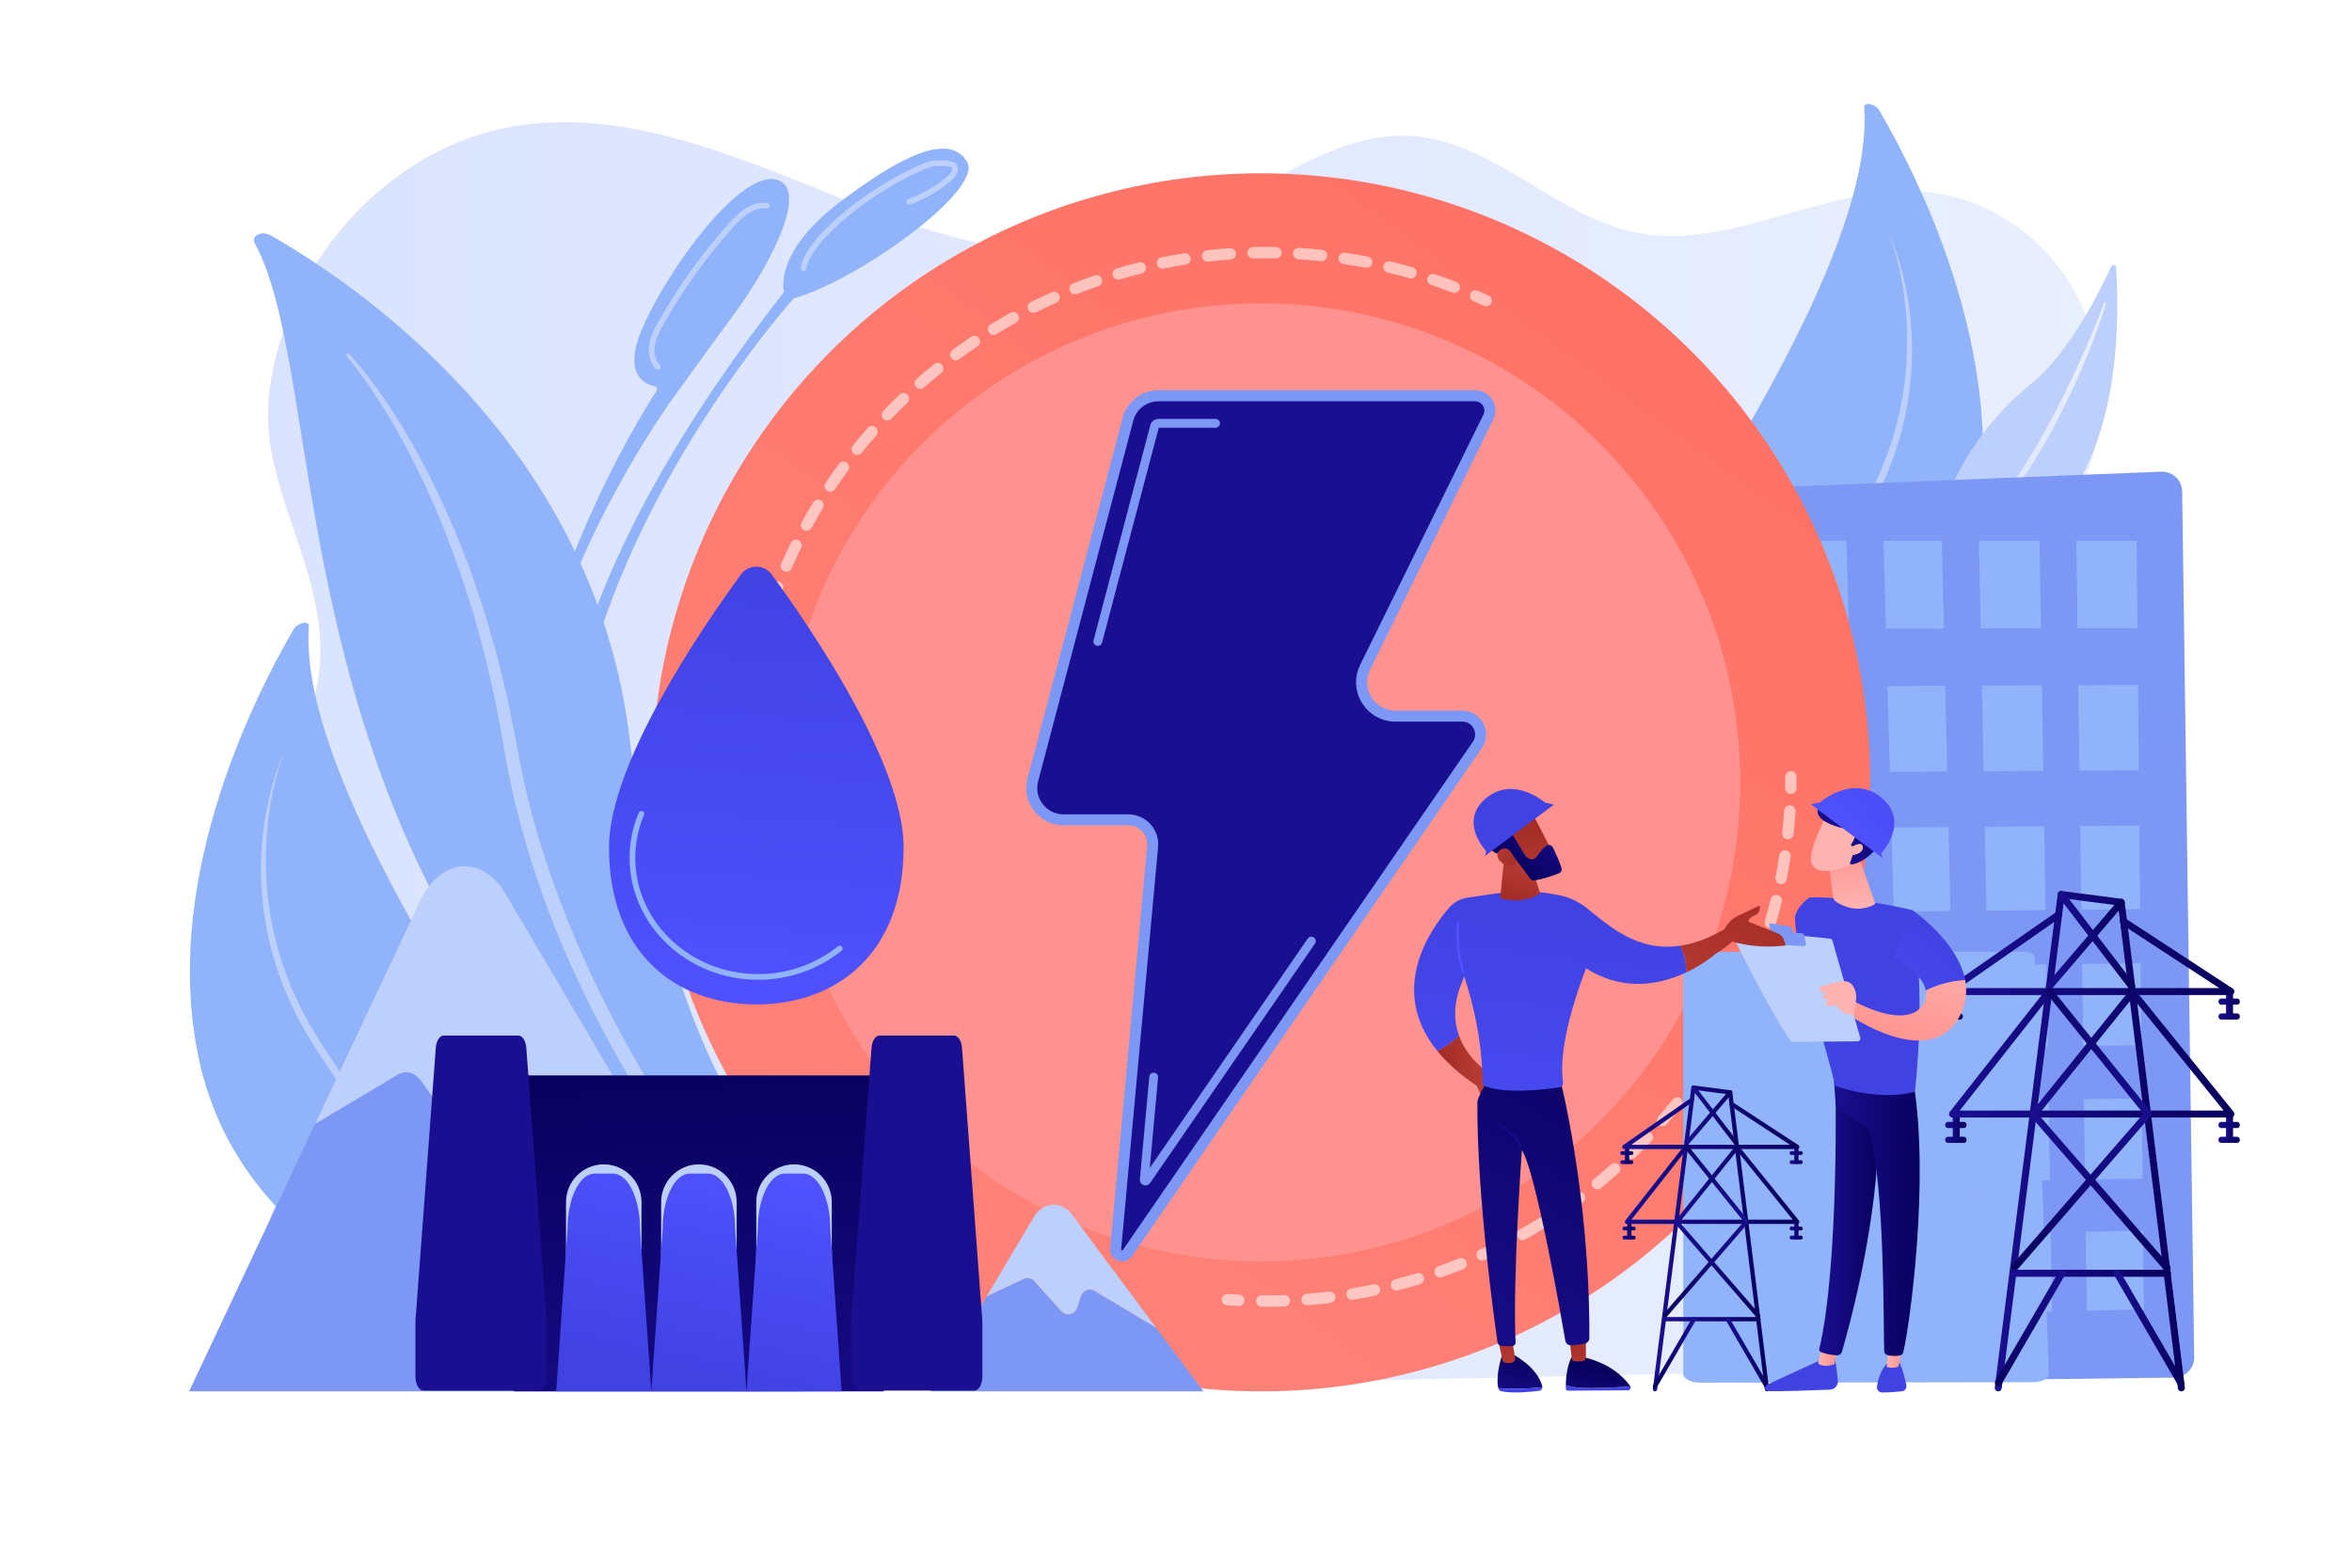<?xml version="1.0" encoding="utf-8"?>
<!-- Generator: Adobe Illustrator 27.5.0, SVG Export Plug-In . SVG Version: 6.00 Build 0)  -->
<svg version="1.1" xmlns="http://www.w3.org/2000/svg" xmlns:xlink="http://www.w3.org/1999/xlink" x="0px" y="0px"
	 viewBox="0 0 2475 1650" style="enable-background:new 0 0 2475 1650;" xml:space="preserve">
<g id="Background">
	<rect style="fill:#FFFFFF;" width="2475" height="1650"/>
</g>
<g id="Illustration">
	<g>
		<linearGradient id="SVGID_1_" gradientUnits="userSpaceOnUse" x1="235.821" y1="796.59" x2="2259.315" y2="796.59">
			<stop  offset="0" style="stop-color:#DAE3FE"/>
			<stop  offset="1" style="stop-color:#E9EFFD"/>
		</linearGradient>
		<path style="fill:url(#SVGID_1_);" d="M2202.06,864.602c-35.083-38.461-76.57-75.973-87.389-128.193
			c-18.722-90.363,61.331-167.413,87.537-255.668c18.12-61.025,8.771-130.505-24.723-183.751
			c-33.495-53.245-90.456-89.174-150.641-95.019c-103.556-10.056-204.9,63.799-306.909,42.41
			c-81.679-17.126-146.224-92.676-229.138-100.769c-97.567-9.523-178.519,75.721-271.69,107.816
			c-111.443,38.389-232.268-1.731-341.834-45.757c-109.566-44.026-224.844-93.146-340.337-72.076
			c-128.558,23.455-236.346,142.017-253.54,278.884c-17.04,135.641,125.873,244.524,4.22,407.392
			c-38.017,50.896-63.304,121.759-46.498,184.153c16.329,60.624,85.818,98.967,86.323,162.004
			c0.399,49.764-43.933,89.359-47.504,138.982c-3.065,42.592,25.877,81.969,61.446,102.154
			c35.568,20.185,76.837,25.122,116.963,29.697l-11.828,13.458c202.114,19.201,405.487,14.928,608.374,10.637
			c319.954-6.767,639.908-13.533,959.863-20.299c32.883-0.695,66.565-1.551,97.204-14.207
			c30.639-12.656,58.119-39.746,62.785-74.203c7.942-58.642-49.972-109.534-44.62-168.505
			c6.834-75.301,107.018-104.351,126.081-177.258C2269.675,954.961,2237.143,903.063,2202.06,864.602z"/>
		<g>
			<path style="fill:#91B3FA;" d="M1731.124,865.662c0,0-67.972-124.355,3.108-242.968
				c65.949-110.053,237.692-363.654,227.451-509.542c-0.454-6.463,11.89-3.919,16.104,3.334
				c45.208,77.804,141.08,271.916,98.338,457.719C2021.006,813.808,1731.124,865.662,1731.124,865.662z"/>
			<path style="fill:#BDD0FB;" d="M1989.267,249.595c5.678,12.785,9.751,26.227,13.122,39.81c3.3,13.606,5.858,27.42,7.437,41.366
				c1.564,13.945,2.311,28.001,2.119,42.058c-0.202,14.057-1.266,28.109-3.133,42.065c-3.941,27.885-11.365,55.3-22.037,81.404
				l-4.22,9.695c-0.717,1.61-1.378,3.246-2.141,4.834l-2.323,4.748l-4.664,9.489l-5.067,9.278l-2.535,4.639
				c-0.876,1.528-1.813,3.021-2.726,4.527l-5.513,9.019c-3.75,5.936-7.592,11.759-11.43,17.613
				c-30.807,46.722-64.788,91.284-100.119,134.496c-17.548,21.697-35.263,43.237-51.594,65.704
				c-8.129,11.249-15.782,22.84-22.261,35.06c-3.16,6.144-6.033,12.432-8.433,18.904c-2.337,6.49-4.195,13.152-5.405,19.96
				l-0.003,0.018c-0.097,0.544-0.617,0.908-1.161,0.811c-0.53-0.094-0.888-0.591-0.817-1.12c0.945-6.985,2.561-13.871,4.677-20.602
				c2.19-6.709,4.974-13.196,7.993-19.559c6.219-12.637,13.628-24.617,21.492-36.219c7.86-11.614,16.332-22.76,24.808-33.868
				c8.507-11.088,17.128-22.066,25.717-33.056c8.596-10.985,17.149-21.989,25.603-33.061c8.511-11.028,16.926-22.124,25.178-33.335
				c16.531-22.402,32.523-45.185,47.892-68.383c3.806-5.815,7.644-11.643,11.339-17.503l5.394-8.841
				c0.888-1.479,1.823-2.933,2.69-4.424l2.511-4.527l5.026-9.054l4.628-9.261l2.308-4.634c0.759-1.55,1.415-3.147,2.127-4.718
				l4.197-9.464c1.309-3.192,2.53-6.42,3.801-9.629l1.889-4.82l1.688-4.893c1.115-3.265,2.302-6.509,3.361-9.793l2.978-9.918
				c3.731-13.29,6.842-26.774,8.97-40.436c4.301-27.304,5.43-55.16,3.212-82.818c-2.248-27.624-7.32-55.232-16.803-81.462
				c-0.027-0.063,0.002-0.136,0.065-0.163C1989.164,249.506,1989.237,249.538,1989.267,249.595z"/>
		</g>
		<g>
			<path style="fill:#91B3FA;" d="M555.534,1411.662c0,0,67.972-124.355-3.108-242.968
				c-65.949-110.053-237.692-363.654-227.451-509.542c0.454-6.463-11.89-3.919-16.104,3.334
				c-45.208,77.804-141.08,271.916-98.338,457.719C265.651,1359.808,555.534,1411.662,555.534,1411.662z"/>
			<path style="fill:#BDD0FB;" d="M297.618,795.695c-9.484,26.23-14.556,53.837-16.803,81.462
				c-2.219,27.658-1.089,55.514,3.211,82.818c2.129,13.661,5.239,27.146,8.97,40.436l2.978,9.918
				c1.059,3.285,2.245,6.528,3.361,9.793l1.688,4.893l1.889,4.82c1.27,3.208,2.492,6.437,3.801,9.629l4.197,9.464
				c0.712,1.571,1.368,3.168,2.127,4.718l2.308,4.634l4.628,9.261l5.026,9.054l2.512,4.527c0.868,1.491,1.802,2.945,2.69,4.424
				l5.394,8.841c3.695,5.86,7.533,11.688,11.339,17.503c15.369,23.198,31.361,45.981,47.892,68.383
				c8.252,11.211,16.667,22.306,25.178,33.334c8.455,11.073,17.008,22.076,25.603,33.062c8.589,10.99,17.21,21.969,25.717,33.056
				c8.477,11.108,16.949,22.255,24.809,33.868c7.864,11.602,15.273,23.583,21.492,36.219c3.019,6.363,5.802,12.85,7.993,19.559
				c2.116,6.731,3.733,13.617,4.677,20.602c0.074,0.548-0.31,1.053-0.858,1.127c-0.534,0.072-1.026-0.29-1.12-0.815l-0.004-0.02
				c-1.209-6.807-3.068-13.47-5.405-19.959c-2.4-6.472-5.273-12.76-8.433-18.904c-6.479-12.22-14.132-23.811-22.261-35.06
				c-16.331-22.468-34.045-44.008-51.594-65.704c-35.331-43.212-69.313-87.774-100.119-134.496
				c-3.838-5.854-7.68-11.677-11.43-17.613l-5.513-9.019c-0.913-1.507-1.85-2.999-2.726-4.527l-2.535-4.639l-5.067-9.278
				l-4.664-9.489l-2.323-4.749c-0.763-1.588-1.424-3.224-2.141-4.834l-4.22-9.695c-10.672-26.104-18.096-53.52-22.037-81.404
				c-1.867-13.956-2.932-28.008-3.133-42.065c-0.192-14.058,0.555-28.114,2.119-42.058c1.579-13.946,4.137-27.76,7.437-41.366
				c3.372-13.582,7.444-27.024,13.122-39.81c0.028-0.062,0.101-0.091,0.163-0.063C297.614,795.559,297.639,795.634,297.618,795.695z
				"/>
		</g>
		<g>
			<path style="fill:#BDD0FB;" d="M2226.884,281.642c-0.162-2.905-4.119-3.664-5.332-1.02
				c-11.73,25.563-44.588,91.629-84.077,123.203c-64.297,51.411-116.18,143.19-89.054,199.256
				C2048.421,603.081,2244.5,598.124,2226.884,281.642z"/>
			
				<linearGradient id="SVGID_00000056385917838437047100000002374340173308236204_" gradientUnits="userSpaceOnUse" x1="2064.981" y1="446.447" x2="2216.104" y2="446.447">
				<stop  offset="0" style="stop-color:#DAE3FE"/>
				<stop  offset="1" style="stop-color:#E9EFFD"/>
			</linearGradient>
			<path style="fill:url(#SVGID_00000056385917838437047100000002374340173308236204_);" d="M2216.08,319.048
				c-0.217,0.98-0.438,1.636-0.653,2.416l-0.675,2.244l-1.396,4.464l-2.974,8.858c-2.036,5.885-4.145,11.745-6.309,17.586
				c-4.369,11.664-9.021,23.224-13.957,34.665c-9.838,22.896-20.749,45.349-32.78,67.208
				c-12.033,21.854-25.303,43.074-40.173,63.164c-7.505,9.99-15.307,19.766-23.711,29.023c-8.478,9.182-17.307,18.052-26.826,26.132
				c-0.421,0.357-1.053,0.306-1.41-0.115c-0.341-0.401-0.303-1,0.065-1.365c17.668-17.387,33.233-36.674,47.518-56.836
				c14.251-20.199,27.168-41.328,39.204-62.952c12.01-21.644,23.069-43.826,33.457-66.33c5.152-11.271,10.189-22.601,14.992-34.034
				c2.421-5.709,4.791-11.44,7.088-17.2l3.382-8.663l1.661-4.34l0.805-2.174l0.713-2.038l0.087-0.249
				c0.179-0.514,0.741-0.784,1.255-0.605C2215.92,318.071,2216.187,318.567,2216.08,319.048z"/>
		</g>
		<g>
			<path style="fill:#7D97F4;" d="M2296.281,517.312c-0.08-5.713-2.464-11.153-6.611-15.083c-4.148-3.93-9.708-6.017-15.418-5.789
				l-433.856,17.395c-7.447,0.298-13.278,6.514-13.101,13.964l22.023,927.486l438.69-5.353c5.624-0.068,10.989-2.371,14.914-6.399
				c3.925-4.028,6.087-9.452,6.008-15.075L2296.281,517.312z"/>
			<g>
				<g>
					<polygon style="fill:#91B3FA;" points="1945.673,661.87 1881.566,661.849 1878.376,569.183 1942.894,569.183 					"/>
					<polygon style="fill:#91B3FA;" points="2045.573,661.622 1984.587,661.594 1982.057,569.183 2043.433,569.183 					"/>
					<polygon style="fill:#91B3FA;" points="2147.692,661.37 2084.279,661.347 2082.385,569.183 2146.201,569.183 					"/>
					<polygon style="fill:#91B3FA;" points="2249.253,661.118 2186.186,661.095 2184.939,569.183 2248.404,569.183 					"/>
				</g>
				<g>
					<polygon style="fill:#91B3FA;" points="1950.199,812.617 1886.762,813.03 1883.638,722.45 1947.477,722.19 					"/>
					<polygon style="fill:#91B3FA;" points="2049.059,811.974 1988.707,812.367 1986.229,722.032 2046.963,721.784 					"/>
					<polygon style="fill:#91B3FA;" points="2150.121,811.317 2087.364,811.725 2085.509,721.626 2148.661,721.369 					"/>
					<polygon style="fill:#91B3FA;" points="2250.636,810.663 2188.218,811.069 2186.996,721.212 2249.804,720.956 					"/>
				</g>
				<g>
					<polygon style="fill:#91B3FA;" points="1954.632,959.936 1891.852,960.593 1888.791,871.861 1951.966,871.351 					"/>
					<polygon style="fill:#91B3FA;" points="2052.474,958.913 1992.743,959.537 1990.316,871.041 2050.42,870.555 					"/>
					<polygon style="fill:#91B3FA;" points="2152.501,957.867 2090.386,958.516 2088.568,870.247 2151.07,869.742 					"/>
					<polygon style="fill:#91B3FA;" points="2251.992,956.827 2190.209,957.473 2189.012,869.436 2251.177,868.933 					"/>
				</g>
				<g>
					<polygon style="fill:#91B3FA;" points="1958.976,1104.277 1896.838,1105.167 1893.84,1018.229 1956.364,1017.479 					"/>
					<polygon style="fill:#91B3FA;" points="2055.821,1102.89 1996.698,1103.737 1994.319,1017.023 2053.808,1016.31 					"/>
					<polygon style="fill:#91B3FA;" points="2154.833,1101.472 2093.347,1102.352 2091.566,1015.857 2153.431,1015.115 					"/>
					<polygon style="fill:#91B3FA;" points="2253.32,1100.061 2192.16,1100.937 2190.987,1014.664 2252.521,1013.926 					"/>
				</g>
				<g>
					<polygon style="fill:#91B3FA;" points="1963.233,1245.73 1901.725,1246.845 1898.786,1161.646 1960.673,1160.665 					"/>
					<polygon style="fill:#91B3FA;" points="2059.1,1243.993 2000.573,1245.054 1998.243,1160.07 2057.128,1159.138 					"/>
					<polygon style="fill:#91B3FA;" points="2157.119,1242.217 2096.249,1243.32 2094.504,1158.546 2155.744,1157.576 					"/>
					<polygon style="fill:#91B3FA;" points="2254.622,1240.45 2194.072,1241.547 2192.922,1156.987 2253.839,1156.022 					"/>
				</g>
				<g>
					<polygon style="fill:#91B3FA;" points="1967.405,1384.381 1906.515,1385.711 1903.634,1302.199 1964.896,1300.998 					"/>
					<polygon style="fill:#91B3FA;" points="2062.315,1382.308 2004.372,1383.574 2002.088,1300.269 2060.382,1299.126 					"/>
					<polygon style="fill:#91B3FA;" points="2159.359,1380.189 2099.094,1381.505 2097.383,1298.401 2158.011,1297.212 					"/>
					<polygon style="fill:#91B3FA;" points="2255.898,1378.08 2195.947,1379.39 2194.819,1296.491 2255.131,1295.308 					"/>
				</g>
			</g>
		</g>
		<g>
			<path style="fill:#91B3FA;" d="M817.605,1241.329c0,0-308.138-127.639-282.98-383.243
				c23.001-233.685,136.927-417.039,156.297-446.767c1.214-1.864,0.174-4.36-2.006-4.799c-10.782-2.174-34.292-12.584-12.372-62.417
				c27.709-62.997,99.695-160.42,137.768-155.501c38.073,4.919,2.025,82.297-41.508,141.561
				c-43.533,59.263-60.373,83.093-60.373,83.093S281.998,984.489,817.605,1241.329z"/>
			<path style="fill:#BDD0FB;" d="M691.935,388.921c-0.798,0-1.594-0.316-2.183-0.942c-5.849-6.204-8.278-15.907-6.5-25.956
				c1.522-8.599,5.541-16.207,9.878-23.889c20.724-36.707,45.472-71.259,73.555-102.696c10.204-11.423,24.047-24.217,40.591-21.803
				c1.639,0.24,2.773,1.764,2.534,3.403c-0.24,1.64-1.762,2.78-3.403,2.534c-13.73-2.01-26.044,9.561-35.247,19.863
				c-27.797,31.116-52.292,65.315-72.805,101.647c-4.07,7.212-7.837,14.319-9.194,21.985c-1.449,8.189,0.403,15.964,4.957,20.795
				c1.137,1.205,1.081,3.104-0.125,4.24C693.413,388.65,692.673,388.921,691.935,388.921z"/>
		</g>
		<g>
			<path style="fill:#91B3FA;" d="M825.082,307.26c0,0-12.858-40.735,60.15-95.709c64.225-48.36,113.559-71.957,132.287-41.54
				c18.728,30.417-119.67,127.653-182.193,143.902c0,0-519.012,575.762-17.722,927.415
				C817.605,1241.329,285.669,996.001,825.082,307.26z"/>
			<path style="fill:#BDD0FB;" d="M845.64,285.103c-0.166,0-0.333-0.014-0.502-0.042c-1.634-0.275-2.735-1.821-2.46-3.456
				c3.596-21.38,31.203-46.654,47.339-59.817c25.987-21.199,57.986-40.361,85.599-51.259c4.263-1.682,26.183-3.801,30.545,2.097
				c4.44,6.006-0.31,13.417-5.726,17.939c-12.727,10.622-27.063,18.914-42.614,24.646c-1.555,0.575-3.28-0.223-3.853-1.776
				c-0.573-1.555,0.223-3.28,1.776-3.853c14.905-5.495,28.648-13.443,40.846-23.623c2.974-2.483,6.692-7.133,4.746-9.766
				c-1.906-1.72-18.2-2.182-23.518-0.082c-59.055,23.306-124.271,77.049-129.224,106.49
				C848.348,284.066,847.077,285.103,845.64,285.103z"/>
		</g>
		<g>
			<path style="fill:#91B3FA;" d="M268.179,256.318c-4.47-8.183,7.156-14.069,16.79-8.551
				c97.834,56.025,342.454,225.273,378.006,533.012c44.606,386.105,188.204,523.104,342.402,604.637
				c0,0-190.462-34.74-342.553-173.56C289.406,871.021,347.651,401.822,268.179,256.318z"/>
			<path style="fill:#BDD0FB;" d="M367.571,372.615c13.333,14.415,24.959,30.001,35.996,46.055c2.715,4.037,5.575,7.987,8.175,12.1
				l7.822,12.329l3.907,6.171l3.685,6.3l7.373,12.607c19.161,33.913,35.602,69.304,50.168,105.425l10.545,27.254
				c3.213,9.192,6.235,18.452,9.362,27.677l4.653,13.853c1.422,4.656,2.73,9.347,4.101,14.02l8.135,28.069
				c0.714,2.331,1.314,4.69,1.87,7.06l1.733,7.096l3.467,14.193l3.466,14.196c1.162,4.731,2.361,9.455,3.229,14.248l5.705,28.659
				c1.902,9.561,3.839,19.139,5.56,28.525c14.081,75.566,39.792,148.679,71.638,218.688c3.938,8.781,8.142,17.439,12.278,26.13
				c4.281,8.621,8.52,17.263,12.984,25.793c8.841,17.103,18.108,33.987,27.719,50.673c9.582,16.702,19.571,33.172,29.963,49.374
				c5.177,8.114,10.505,16.125,15.905,24.077c5.377,7.927,10.924,15.9,16.537,23.438l0.088,0.118
				c2.283,3.066,1.649,7.403-1.418,9.686c-3.042,2.265-7.336,1.655-9.634-1.348c-12.025-15.728-23.002-31.697-33.695-48.057
				c-10.671-16.324-20.926-32.908-30.774-49.732c-9.82-16.84-19.168-33.953-28.155-51.254c-4.529-8.633-8.833-17.381-13.177-26.109
				c-4.201-8.799-8.468-17.566-12.469-26.461c-4.13-8.834-7.94-17.816-11.865-26.744c-3.739-9.011-7.537-17.997-11.006-27.118
				c-7.17-18.148-13.662-36.567-19.747-55.115l-4.44-13.954c-1.475-4.653-2.773-9.362-4.168-14.04
				c-2.845-9.341-5.227-18.819-7.768-28.248c-4.725-18.954-9.121-38.007-12.481-57.271l-10.426-57.022
				c-0.786-4.758-1.902-9.443-2.981-14.136l-3.217-14.087l-3.217-14.09l-1.608-7.046c-0.514-2.354-1.072-4.698-1.744-7.01
				l-7.629-27.877c-1.286-4.642-2.51-9.305-3.847-13.932l-4.396-13.764c-2.955-9.169-5.806-18.377-8.847-27.519l-9.817-27.187
				c-13.57-36.061-29.025-71.472-47.204-105.488l-6.906-12.706l-3.454-6.356l-3.675-6.225l-7.362-12.451
				c-2.448-4.157-5.152-8.146-7.716-12.23c-2.591-4.066-5.166-8.147-7.952-12.079c-2.764-3.945-5.393-7.999-8.271-11.859
				c-5.65-7.779-11.44-15.574-17.697-22.751l-0.059-0.068c-0.674-0.772-0.593-1.945,0.179-2.618
				C365.747,371.815,366.892,371.882,367.571,372.615z"/>
		</g>
		<g>
			
				<linearGradient id="SVGID_00000114763488610211200970000003856167930358806407_" gradientUnits="userSpaceOnUse" x1="1821.096" y1="147.999" x2="184.794" y2="2384.966">
				<stop  offset="0" style="stop-color:#FE7062"/>
				<stop  offset="1" style="stop-color:#FF928E"/>
			</linearGradient>
			<circle style="fill:url(#SVGID_00000114763488610211200970000003856167930358806407_);" cx="1327.035" cy="823.423" r="641"/>
			
				<linearGradient id="SVGID_00000037664768508204988690000007057369982365587356_" gradientUnits="userSpaceOnUse" x1="1776.13" y1="-54.352" x2="1688.13" y2="117.648">
				<stop  offset="0" style="stop-color:#FE7062"/>
				<stop  offset="1" style="stop-color:#FF928E"/>
			</linearGradient>
			
				<circle style="fill:url(#SVGID_00000037664768508204988690000007057369982365587356_);" cx="1327.035" cy="823.423" r="504.222"/>
			<g>
				<g style="opacity:0.56;">
					<path style="fill:#FFFFFF;" d="M1884.452,835.628c-0.044,0-0.087,0-0.131-0.001c-3.313-0.071-5.941-2.814-5.871-6.127
						c0.084-3.947,0.127-7.905,0.127-11.873c0-3.313,2.687-6,6-6s6,2.686,6,6c0,4.054-0.043,8.096-0.129,12.129
						C1890.378,833.026,1887.706,835.628,1884.452,835.628z"/>
					<path style="fill:#FFFFFF;" d="M1332.831,1375.375c-1.73,0-3.458-0.008-5.183-0.023c-3.313-0.03-5.976-2.741-5.945-6.055
						c0.03-3.295,2.711-5.945,5.999-5.945c0.019,0,0.037,0,0.056,0c7.861,0.072,15.82-0.026,23.632-0.287
						c3.281-0.103,6.087,2.483,6.197,5.797c0.11,3.312-2.485,6.086-5.797,6.197
						C1345.525,1375.267,1339.146,1375.374,1332.831,1375.375z M1375.431,1373.755c-3.106,0-5.735-2.395-5.976-5.543
						c-0.252-3.305,2.222-6.188,5.525-6.439c7.823-0.598,15.732-1.373,23.509-2.306c3.299-0.398,6.276,1.952,6.672,5.242
						c0.395,3.29-1.952,6.277-5.242,6.672c-7.948,0.954-16.031,1.746-24.024,2.356
						C1375.739,1373.749,1375.584,1373.755,1375.431,1373.755z M1422.843,1368.068c-2.887,0-5.432-2.089-5.914-5.03
						c-0.536-3.27,1.68-6.355,4.949-6.892c7.732-1.269,15.545-2.725,23.22-4.33c3.254-0.677,6.424,1.403,7.102,4.645
						c0.678,3.244-1.401,6.423-4.645,7.102c-7.846,1.641-15.831,3.13-23.734,4.426
						C1423.492,1368.042,1423.165,1368.068,1422.843,1368.068z M1469.587,1358.295c-2.678,0-5.118-1.805-5.81-4.519
						c-0.819-3.211,1.12-6.478,4.331-7.296c7.591-1.937,15.247-4.067,22.756-6.336c3.171-0.952,6.52,0.837,7.479,4.01
						c0.958,3.172-0.837,6.52-4.01,7.479c-7.675,2.317-15.5,4.496-23.26,6.475
						C1470.576,1358.234,1470.077,1358.295,1469.587,1358.295z M1515.307,1344.488c-2.479,0-4.797-1.547-5.663-4.019
						c-1.095-3.127,0.552-6.551,3.68-7.646c7.369-2.581,14.791-5.363,22.06-8.271c3.077-1.228,6.569,0.267,7.799,3.344
						c1.23,3.076-0.267,6.568-3.344,7.799c-7.429,2.971-15.016,5.815-22.548,8.454
						C1516.634,1344.379,1515.965,1344.488,1515.307,1344.488z M1559.541,1326.799c-2.287,0-4.471-1.314-5.473-3.533
						c-1.363-3.021-0.02-6.574,3-7.938c7.134-3.22,14.292-6.639,21.275-10.162c2.963-1.495,6.568-0.305,8.06,2.653
						c1.493,2.959,0.305,6.567-2.653,8.06c-7.139,3.602-14.454,7.097-21.744,10.387
						C1561.204,1326.628,1560.366,1326.799,1559.541,1326.799z M1602.103,1305.323c-2.102,0-4.141-1.105-5.24-3.068
						c-1.62-2.891-0.589-6.548,2.302-8.167c6.829-3.826,13.669-7.854,20.329-11.974c2.819-1.744,6.518-0.87,8.259,1.946
						c1.743,2.818,0.872,6.517-1.946,8.259c-6.808,4.21-13.797,8.327-20.776,12.237
						C1604.102,1305.076,1603.095,1305.323,1602.103,1305.323z M1642.67,1280.233c-1.921,0-3.807-0.92-4.968-2.627
						c-1.863-2.741-1.152-6.473,1.588-8.336c6.469-4.397,12.939-9.004,19.231-13.69c2.656-1.981,6.415-1.431,8.396,1.228
						c1.979,2.657,1.43,6.416-1.228,8.396c-6.43,4.789-13.041,9.496-19.651,13.991
						C1645.005,1279.896,1643.831,1280.233,1642.67,1280.233z M1680.941,1251.723c-1.743,0-3.471-0.755-4.656-2.212
						c-2.093-2.569-1.706-6.349,0.863-8.44c6.086-4.955,12.138-10.104,17.989-15.302c2.479-2.202,6.27-1.978,8.471,0.501
						c2.201,2.477,1.977,6.27-0.501,8.47c-5.979,5.313-12.164,10.573-18.382,15.636
						C1683.613,1251.282,1682.272,1251.723,1680.941,1251.723z M1716.631,1220.014c-1.568,0-3.134-0.61-4.311-1.825
						c-2.306-2.381-2.245-6.179,0.135-8.484c5.636-5.459,11.226-11.11,16.615-16.799c2.279-2.405,6.077-2.509,8.482-0.229
						c2.405,2.279,2.508,6.076,0.229,8.482c-5.507,5.812-11.219,11.587-16.977,17.164
						C1719.639,1219.453,1718.134,1220.014,1716.631,1220.014z M1749.476,1185.341c-1.396,0-2.797-0.483-3.933-1.471
						c-2.501-2.174-2.767-5.964-0.594-8.465c5.14-5.914,10.225-12.027,15.115-18.171c2.063-2.592,5.838-3.021,8.432-0.957
						c2.592,2.063,3.021,5.839,0.957,8.432c-4.997,6.277-10.194,12.524-15.446,18.567
						C1752.821,1184.642,1751.153,1185.341,1749.476,1185.341z M1779.23,1147.959c-1.225,0-2.46-0.373-3.525-1.148
						c-2.68-1.949-3.271-5.702-1.321-8.382c4.627-6.358,9.168-12.891,13.497-19.414c1.83-2.761,5.554-3.517,8.316-1.682
						c2.761,1.832,3.515,5.556,1.682,8.316c-4.424,6.667-9.064,13.343-13.792,19.84
						C1782.913,1147.102,1781.084,1147.959,1779.23,1147.959z M1805.661,1108.13c-1.055,0-2.123-0.278-3.092-0.862
						c-2.838-1.711-3.752-5.398-2.041-8.236c4.06-6.732,8.02-13.636,11.772-20.517c1.587-2.909,5.23-3.984,8.14-2.396
						c2.909,1.586,3.982,5.23,2.396,8.14c-3.835,7.033-7.883,14.088-12.03,20.968
						C1809.679,1107.096,1807.695,1108.13,1805.661,1108.13z M1828.556,1066.143c-0.886,0-1.786-0.197-2.636-0.613
						c-2.976-1.459-4.205-5.053-2.747-8.028c3.457-7.053,6.805-14.276,9.949-21.471c1.327-3.036,4.865-4.422,7.901-3.095
						c3.036,1.328,4.422,4.865,3.095,7.901c-3.215,7.354-6.637,14.736-10.17,21.945
						C1832.906,1064.909,1830.773,1066.143,1828.556,1066.143z M1847.725,1022.303c-0.719,0-1.45-0.131-2.16-0.405
						c-3.092-1.193-4.63-4.667-3.437-7.758c2.829-7.325,5.535-14.817,8.044-22.27c1.058-3.141,4.458-4.832,7.601-3.772
						c3.141,1.058,4.83,4.46,3.772,7.601c-2.564,7.618-5.331,15.276-8.223,22.764
						C1852.403,1020.843,1850.132,1022.303,1847.725,1022.303z M1863.005,976.928c-0.551,0-1.11-0.077-1.666-0.237
						c-3.184-0.918-5.021-4.244-4.102-7.428c2.175-7.54,4.212-15.223,6.054-22.834c0.78-3.221,4.023-5.195,7.243-4.421
						c3.221,0.779,5.2,4.022,4.421,7.243c-1.883,7.78-3.965,15.632-6.188,23.338
						C1868.009,975.217,1865.609,976.928,1863.005,976.928z M1874.239,930.511c-0.384,0-0.772-0.037-1.163-0.113
						c-3.251-0.639-5.37-3.792-4.731-7.044c1.508-7.68,2.869-15.51,4.045-23.272c0.497-3.277,3.564-5.524,6.832-5.033
						c3.276,0.497,5.529,3.556,5.033,6.832c-1.203,7.933-2.594,15.935-4.135,23.786
						C1879.559,928.527,1877.049,930.511,1874.239,930.511z M1881.396,883.297c-0.215,0-0.432-0.011-0.649-0.034
						c-3.295-0.355-5.679-3.313-5.324-6.607c0.838-7.787,1.517-15.706,2.02-23.535c0.212-3.307,3.05-5.815,6.371-5.604
						c3.308,0.212,5.816,3.065,5.604,6.371c-0.513,8.001-1.207,16.093-2.063,24.051
						C1887.023,881.014,1884.422,883.297,1881.396,883.297z"/>
					<path style="fill:#FFFFFF;" d="M1303.581,1374.613c-0.105,0-0.212-0.003-0.319-0.008c-4.047-0.213-8.082-0.467-12.104-0.765
						c-3.305-0.245-5.785-3.122-5.54-6.427c0.245-3.304,3.108-5.805,6.427-5.54c3.937,0.292,7.886,0.54,11.847,0.747
						c3.309,0.174,5.851,2.997,5.678,6.307C1309.4,1372.13,1306.751,1374.613,1303.581,1374.613z"/>
				</g>
				<g style="opacity:0.56;">
					<path style="fill:#FFFFFF;" d="M781.083,823.628c-3.314,0-6-2.687-6-6c0-4.053,0.043-8.096,0.129-12.129
						c0.072-3.314,2.831-5.9,6.127-5.871c3.313,0.071,5.941,2.813,5.871,6.127c-0.084,3.947-0.127,7.906-0.127,11.873
						C787.083,820.941,784.396,823.628,781.083,823.628z"/>
					<path style="fill:#FFFFFF;" d="M782.245,787.623c-0.13,0-0.26-0.004-0.392-0.013c-3.307-0.213-5.814-3.066-5.602-6.373
						c0.517-8.036,1.218-16.172,2.083-24.18c0.355-3.296,3.321-5.682,6.608-5.321c3.295,0.355,5.678,3.314,5.321,6.608
						c-0.846,7.838-1.531,15.799-2.038,23.664C788.023,785.184,785.383,787.623,782.245,787.623z M787.405,739.89
						c-0.301,0-0.604-0.023-0.911-0.069c-3.275-0.499-5.527-3.559-5.028-6.835c1.211-7.952,2.615-15.997,4.176-23.91
						c0.641-3.25,3.802-5.367,7.047-4.727c3.252,0.641,5.367,3.796,4.727,7.047c-1.526,7.744-2.901,15.615-4.086,23.396
						C792.877,737.762,790.319,739.89,787.405,739.89z M796.694,692.786c-0.47,0-0.946-0.055-1.423-0.171
						c-3.22-0.783-5.195-4.028-4.412-7.248c1.905-7.835,4.009-15.727,6.252-23.457c0.923-3.183,4.249-5.019,7.435-4.091
						c3.183,0.924,5.014,4.252,4.091,7.435c-2.195,7.564-4.253,15.284-6.117,22.949
						C801.852,690.946,799.398,692.786,796.694,692.786z M810.093,646.614c-0.639,0-1.287-0.102-1.925-0.318
						c-3.139-1.063-4.822-4.469-3.76-7.607c2.59-7.651,5.385-15.347,8.308-22.872c1.199-3.09,4.674-4.62,7.765-3.421
						c3.089,1.199,4.621,4.676,3.421,7.765c-2.858,7.362-5.593,14.891-8.126,22.376
						C814.929,645.037,812.594,646.614,810.093,646.614z M827.505,601.757c-0.807,0-1.626-0.164-2.412-0.51
						c-3.033-1.334-4.411-4.874-3.077-7.907c3.252-7.396,6.709-14.811,10.274-22.042c1.465-2.972,5.063-4.196,8.034-2.728
						c2.973,1.465,4.193,5.063,2.728,8.034c-3.488,7.074-6.87,14.329-10.052,21.565
						C832.012,600.418,829.813,601.757,827.505,601.757z M848.771,558.621c-0.976,0-1.965-0.238-2.881-0.74
						c-2.905-1.594-3.969-5.241-2.375-8.146c3.879-7.071,7.968-14.152,12.153-21.049c1.719-2.832,5.406-3.736,8.242-2.016
						c2.832,1.719,3.735,5.409,2.016,8.242c-4.094,6.746-8.095,13.676-11.89,20.594C852.944,557.495,850.89,558.621,848.771,558.621
						z M873.706,517.525c-1.146,0-2.303-0.328-3.327-1.012c-2.756-1.841-3.497-5.567-1.656-8.322
						c4.483-6.711,9.171-13.407,13.931-19.902c1.959-2.673,5.713-3.25,8.387-1.293c2.673,1.959,3.251,5.714,1.293,8.387
						c-4.658,6.355-9.244,12.907-13.632,19.475C877.544,516.589,875.644,517.525,873.706,517.525z M902.107,478.767
						c-1.316,0-2.642-0.431-3.749-1.318c-2.585-2.072-3.001-5.849-0.929-8.435c5.039-6.286,10.286-12.549,15.596-18.613
						c2.183-2.493,5.971-2.746,8.467-0.563c2.493,2.183,2.745,5.974,0.563,8.467c-5.196,5.935-10.331,12.064-15.262,18.215
						C905.607,477.999,903.865,478.767,902.107,478.767z M933.747,442.631c-1.489,0-2.98-0.551-4.143-1.661
						c-2.396-2.288-2.484-6.086-0.195-8.483c5.559-5.821,11.325-11.603,17.139-17.188c2.389-2.296,6.188-2.22,8.483,0.171
						c2.296,2.39,2.219,6.189-0.171,8.483c-5.69,5.465-11.333,11.124-16.773,16.82C936.908,442.008,935.329,442.631,933.747,442.631
						z M968.379,409.374c-1.664,0-3.319-0.689-4.505-2.035c-2.19-2.487-1.949-6.278,0.538-8.468
						c6.049-5.326,12.292-10.587,18.555-15.637c2.579-2.081,6.357-1.674,8.437,0.905c2.08,2.579,1.675,6.356-0.905,8.436
						c-6.128,4.941-12.236,10.089-18.156,15.301C971.202,408.881,969.787,409.374,968.379,409.374z M1005.739,379.249
						c-1.841,0-3.658-0.844-4.834-2.44c-1.967-2.667-1.398-6.424,1.269-8.39c6.475-4.773,13.145-9.473,19.829-13.966
						c2.75-1.85,6.478-1.118,8.326,1.631c1.85,2.749,1.119,6.477-1.631,8.327c-6.539,4.397-13.067,8.995-19.403,13.666
						C1008.224,378.868,1006.976,379.249,1005.739,379.249z M1045.548,352.483c-2.021,0-3.994-1.021-5.125-2.872
						c-1.729-2.827-0.837-6.52,1.99-8.248c6.871-4.2,13.922-8.301,20.956-12.189c2.9-1.604,6.55-0.552,8.153,2.349
						c1.604,2.899,0.552,6.551-2.349,8.153c-6.882,3.805-13.78,7.816-20.503,11.926
						C1047.694,352.199,1046.614,352.483,1045.548,352.483z M1087.505,329.289c-2.206,0-4.328-1.221-5.377-3.329
						c-1.476-2.968-0.267-6.569,2.7-8.044c7.207-3.584,14.584-7.053,21.926-10.311c3.025-1.342,6.573,0.021,7.918,3.051
						c1.344,3.028-0.021,6.573-3.051,7.918c-7.182,3.188-14.398,6.581-21.449,10.087
						C1089.313,329.087,1088.402,329.289,1087.505,329.289z M1131.291,309.85c-2.396,0-4.659-1.445-5.587-3.81
						c-1.211-3.084,0.308-6.566,3.393-7.777c7.51-2.948,15.177-5.766,22.786-8.373c3.134-1.071,6.547,0.596,7.621,3.73
						c1.074,3.135-0.596,6.547-3.73,7.621c-7.444,2.551-14.944,5.308-22.292,8.191
						C1132.762,309.716,1132.021,309.85,1131.291,309.85z M1530.412,308.315c-0.715,0-1.441-0.129-2.148-0.4
						c-7.367-2.826-14.891-5.525-22.362-8.021c-3.143-1.05-4.84-4.448-3.789-7.592c1.05-3.143,4.451-4.839,7.592-3.789
						c7.637,2.551,15.328,5.31,22.858,8.199c3.094,1.187,4.64,4.657,3.452,7.751
						C1535.099,306.849,1532.824,308.315,1530.412,308.315z M1176.707,294.281c-2.592,0-4.983-1.694-5.753-4.308
						c-0.936-3.179,0.883-6.514,4.062-7.45c7.738-2.278,15.622-4.413,23.432-6.344c3.215-0.803,6.47,1.167,7.265,4.384
						c0.796,3.217-1.167,6.47-4.384,7.265c-7.64,1.89-15.353,3.978-22.924,6.207
						C1177.839,294.201,1177.269,294.281,1176.707,294.281z M1484.863,293.092c-0.546,0-1.101-0.075-1.652-0.233
						c-7.589-2.169-15.321-4.198-22.981-6.031c-3.223-0.771-5.211-4.008-4.439-7.23c0.77-3.224,4.009-5.212,7.23-4.44
						c7.83,1.872,15.733,3.946,23.489,6.164c3.186,0.91,5.03,4.231,4.119,7.418C1489.876,291.375,1487.474,293.092,1484.863,293.092
						z M1223.31,282.75c-2.798,0-5.302-1.968-5.875-4.816c-0.654-3.248,1.448-6.412,4.697-7.066
						c7.887-1.589,15.927-3.025,23.895-4.271c3.277-0.518,6.343,1.727,6.854,5.001c0.512,3.274-1.728,6.343-5.001,6.854
						c-7.797,1.219-15.662,2.624-23.379,4.179C1224.102,282.711,1223.703,282.75,1223.31,282.75z M1438.15,281.921
						c-0.378,0-0.761-0.035-1.146-0.11c-7.737-1.495-15.617-2.841-23.421-3.997c-3.278-0.486-5.541-3.538-5.056-6.815
						c0.487-3.277,3.546-5.533,6.815-5.056c7.977,1.183,16.03,2.558,23.938,4.087c3.254,0.629,5.381,3.776,4.752,7.029
						C1443.479,279.927,1440.967,281.921,1438.15,281.921z M1270.745,275.335c-3.016,0-5.612-2.267-5.956-5.334
						c-0.368-3.293,2.002-6.261,5.296-6.63c8.005-0.896,16.137-1.629,24.171-2.178c3.337-0.21,6.17,2.273,6.396,5.577
						c0.226,3.307-2.271,6.169-5.577,6.396c-7.862,0.537-15.821,1.254-23.654,2.131
						C1271.193,275.322,1270.968,275.335,1270.745,275.335z M1390.636,274.871c-0.207,0-0.417-0.01-0.628-0.032
						c-7.83-0.815-15.8-1.47-23.685-1.947c-3.309-0.2-5.827-3.044-5.627-6.352c0.2-3.308,3.034-5.81,6.353-5.626
						c8.057,0.488,16.199,1.158,24.201,1.99c3.296,0.343,5.689,3.293,5.347,6.589
						C1396.275,272.577,1393.671,274.871,1390.636,274.871z M1318.65,272.059c-3.243,0-5.913-2.587-5.995-5.849
						c-0.084-3.313,2.534-6.065,5.847-6.149c8.045-0.203,16.226-0.235,24.282-0.094c3.313,0.059,5.952,2.791,5.894,6.104
						c-0.059,3.313-2.705,5.98-6.104,5.894c-7.887-0.137-15.895-0.107-23.769,0.092
						C1318.754,272.058,1318.702,272.059,1318.65,272.059z"/>
					<path style="fill:#FFFFFF;" d="M1563.763,322.39c-0.842,0-1.696-0.178-2.51-0.553c-3.588-1.656-7.195-3.273-10.824-4.853
						c-3.038-1.322-4.43-4.857-3.107-7.896c1.322-3.039,4.855-4.428,7.896-3.107c3.709,1.614,7.396,3.268,11.063,4.96
						c3.008,1.389,4.321,4.954,2.934,7.962C1568.202,321.098,1566.031,322.39,1563.763,322.39z"/>
				</g>
			</g>
			<g>
				<path style="fill:#7D97F4;" d="M1219.041,410.773h333.147c15.83,0,26.165,16.611,19.17,30.812L1441.701,704.83
					c-9.783,19.863,4.672,43.098,26.814,43.098h70.188c20.25,0,32.19,22.718,20.706,39.396l-368.245,534.832
					c-7.357,10.685-24.111,4.62-22.924-8.297l38.888-423.447c1.07-11.656-8.104-21.712-19.809-21.712h-68.137
					c-25.752,0-44.532-24.375-37.965-49.276l100.114-379.597C1185.847,422.704,1201.333,410.773,1219.041,410.773z"/>
				
					<linearGradient id="SVGID_00000073690424221547714450000013773945073457403314_" gradientUnits="userSpaceOnUse" x1="2009.16" y1="-419.901" x2="1801.159" y2="-83.901">
					<stop  offset="0" style="stop-color:#09005D"/>
					<stop  offset="1" style="stop-color:#1A0F91"/>
				</linearGradient>
				<path style="fill:url(#SVGID_00000073690424221547714450000013773945073457403314_);" d="M1180.952,1316.055
					c-0.374,0-0.825-0.187-1.052-0.435c-0.062-0.068-0.165-0.181-0.118-0.702l38.888-423.445c0.808-8.793-2.142-17.577-8.094-24.1
					c-5.951-6.523-14.428-10.265-23.259-10.265h-68.136c-8.651,0-16.641-3.93-21.921-10.783c-5.279-6.853-7.042-15.58-4.837-23.945
					l100.113-379.599c3.172-12.022,14.07-20.418,26.504-20.418h333.146c4.904,0,7.44,3.226,8.303,4.613
					c0.863,1.387,2.636,5.087,0.47,9.487l-129.659,263.244c-6.376,12.946-5.632,27.99,1.991,40.244
					c7.624,12.253,20.791,19.568,35.222,19.568h70.187c5.126,0,9.609,2.709,11.993,7.246c2.385,4.536,2.073,9.764-0.833,13.985
					l-368.245,534.832C1181.293,1316.055,1181.142,1316.055,1180.952,1316.055z"/>
			</g>
			<path style="fill:#7D97F4;" d="M1205.387,1247.65c-0.672,0-1.353-0.114-2.013-0.353c-2.528-0.917-4.121-3.427-3.874-6.103
				l9.922-108.042c0.233-2.55,2.48-4.428,5.042-4.193c2.549,0.234,4.427,2.491,4.193,5.042l-8.747,95.244l166.205-241.393
				c1.451-2.11,4.336-2.642,6.449-1.19c2.109,1.452,2.642,4.34,1.19,6.449l-173.495,251.98
				C1209.131,1246.728,1207.291,1247.65,1205.387,1247.65z"/>
			<path style="fill:#7D97F4;" d="M1155.226,679.813c-0.392,0-0.789-0.05-1.186-0.154c-2.476-0.653-3.953-3.19-3.301-5.667
				l59.732-226.481c1.027-3.887,4.55-6.602,8.571-6.602h60.076c2.561,0,4.637,2.076,4.637,4.637c0,2.56-2.076,4.636-4.637,4.636
				h-59.761l-59.65,226.176C1159.157,678.438,1157.28,679.813,1155.226,679.813z"/>
		</g>
		<g>
			
				<linearGradient id="SVGID_00000024680373170690563390000015036156678627675325_" gradientUnits="userSpaceOnUse" x1="818.732" y1="589.38" x2="782.731" y2="1069.382">
				<stop  offset="0" style="stop-color:#4042E2"/>
				<stop  offset="1" style="stop-color:#4F52FF"/>
			</linearGradient>
			<path style="fill:url(#SVGID_00000024680373170690563390000015036156678627675325_);" d="M950.883,891.828
				c0,110.82-69.402,165.349-155.015,165.349s-155.015-54.529-155.015-165.349c0-88.657,99.211-233.025,138.894-287.224
				c7.986-10.907,24.256-10.907,32.242,0C851.673,658.803,950.883,803.172,950.883,891.828z"/>
			<path style="fill:#91B3FA;" d="M797.847,1031.223c-74.628,0-135.343-57.529-135.343-128.243c0-16.473,3.25-32.512,9.659-47.671
				c0.646-1.526,2.407-2.245,3.932-1.595c1.526,0.645,2.24,2.405,1.595,3.931c-6.095,14.417-9.186,29.67-9.186,45.335
				c0,67.405,58.023,122.243,129.343,122.243c30.764,0,60.573-10.383,83.939-29.236c1.291-1.039,3.18-0.837,4.219,0.451
				c1.04,1.289,0.838,3.178-0.451,4.219C861.125,1020.368,829.977,1031.223,797.847,1031.223z"/>
		</g>
		<g>
			<path style="fill:#7D97F4;" d="M584.546,1166.245c-12.18-9.205-27.291-1.016-32.028,17.357l-8.097,31.404
				c-5.673,22-25.498,28.324-37.276,11.89l-63.885-89.138c-6.536-9.119-16.301-11.775-24.754-6.731l-86.931,51.869L199,1464.423
				h641.852l-111.182-188.497L584.546,1166.245z"/>
			<path style="fill:#BDD0FB;" d="M443.26,1137.758l63.885,89.138c11.778,16.434,31.603,10.109,37.276-11.89l8.097-31.404
				c4.737-18.373,19.848-26.562,32.028-17.357l145.124,109.682L532.063,940.904c-24.647-41.786-68.568-38.143-90.046,7.467
				l-110.442,234.525l86.931-51.869C426.959,1125.984,436.724,1128.639,443.26,1137.758z"/>
		</g>
		<g>
			<path style="fill:#7D97F4;" d="M1151.602,1358.491c-5.454-3.27-12.221-0.361-14.343,6.166l-3.626,11.157
				c-2.54,7.816-11.418,10.063-16.693,4.224l-28.609-31.667c-2.927-3.24-7.3-4.183-11.085-2.391l-38.929,18.427l-59.369,100.016
				h287.429l-49.789-66.966L1151.602,1358.491z"/>
			<path style="fill:#BDD0FB;" d="M1088.332,1348.371l28.609,31.667c5.274,5.838,14.152,3.592,16.693-4.224l3.626-11.157
				c2.122-6.527,8.888-9.436,14.343-6.166l64.988,38.966l-88.491-119.021c-11.037-14.845-30.705-13.551-40.324,2.653l-49.457,83.318
				l38.929-18.427C1081.033,1344.188,1085.405,1345.132,1088.332,1348.371z"/>
		</g>
		<g>
			<path style="fill:#91B3FA;" d="M2140.84,1007.299c-0.107-3.101-4.776-5.596-10.498-5.596H1783.27
				c-5.799,0-11.958,2.572-11.958,5.715v439.037c0,2.346,2.452,4.596,5.517,6.253c3.065,1.657,7.585,2.584,11.913,2.578
				l350.873-0.519c4.366-0.006,8.635-0.962,11.69-2.654c3.054-1.691,4.773-3.982,4.691-6.348L2140.84,1007.299z"/>
			<g>
				<polygon style="fill:#91B3FA;" points="1941.521,1032.817 1827.986,1032.604 1828.028,1024.904 1941.436,1025.098 				"/>
				<polygon style="fill:#91B3FA;" points="1941.832,1061.177 1827.83,1060.895 1827.873,1053.132 1941.747,1053.395 				"/>
				<polygon style="fill:#91B3FA;" points="1942.146,1089.771 1827.673,1089.42 1827.716,1081.592 1942.06,1081.925 				"/>
				<polygon style="fill:#91B3FA;" points="1942.463,1118.604 1827.515,1118.181 1827.559,1110.289 1942.376,1110.693 				"/>
				<polygon style="fill:#91B3FA;" points="1942.782,1147.676 1827.356,1147.181 1827.4,1139.223 1942.694,1139.699 				"/>
				<polygon style="fill:#91B3FA;" points="1943.428,1206.554 1827.033,1205.91 1827.077,1197.818 1943.339,1198.442 				"/>
				<polygon style="fill:#91B3FA;" points="1944.418,1296.75 1826.538,1295.873 1826.584,1287.574 1944.326,1288.429 				"/>
				<polygon style="fill:#91B3FA;" points="1943.103,1176.992 1827.195,1176.422 1827.239,1168.398 1943.015,1168.948 				"/>
				<polygon style="fill:#91B3FA;" points="1943.755,1236.366 1826.869,1235.645 1826.914,1227.485 1943.665,1228.185 				"/>
				<polygon style="fill:#91B3FA;" points="1944.085,1266.43 1826.704,1265.632 1826.75,1257.403 1943.995,1258.18 				"/>
				<polygon style="fill:#91B3FA;" points="1944.753,1327.329 1826.37,1326.372 1826.416,1318.002 1944.661,1318.937 				"/>
				<polygon style="fill:#91B3FA;" points="1945.092,1358.17 1826.201,1357.132 1826.248,1348.691 1944.999,1349.706 				"/>
				<polygon style="fill:#91B3FA;" points="1945.433,1389.278 1826.031,1388.157 1826.077,1379.643 1945.34,1380.741 				"/>
				<polygon style="fill:#91B3FA;" points="1945.778,1420.655 1825.859,1419.45 1825.906,1410.862 1945.683,1412.044 				"/>
				<polygon style="fill:#91B3FA;" points="2090.374,1033.096 1976.127,1032.881 1976.003,1025.157 2090.122,1025.353 				"/>
				<polygon style="fill:#91B3FA;" points="2091.301,1061.547 1976.581,1061.263 1976.456,1053.475 2091.047,1053.74 				"/>
				<polygon style="fill:#91B3FA;" points="2092.235,1090.233 1977.038,1089.879 1976.913,1082.026 2091.979,1082.361 				"/>
				<polygon style="fill:#91B3FA;" points="2093.177,1119.159 1977.5,1118.733 1977.373,1110.816 2092.919,1111.222 				"/>
				<polygon style="fill:#91B3FA;" points="2094.127,1148.327 1977.966,1147.828 1977.838,1139.844 2093.867,1140.323 				"/>
				<polygon style="fill:#91B3FA;" points="2096.052,1207.399 1978.908,1206.75 1978.778,1198.632 2095.787,1199.26 				"/>
				<polygon style="fill:#91B3FA;" points="2099,1297.899 1980.352,1297.017 1980.219,1288.69 2098.727,1289.55 				"/>
				<polygon style="fill:#91B3FA;" points="2095.086,1177.739 1978.435,1177.166 1978.306,1169.115 2094.823,1169.667 				"/>
				<polygon style="fill:#91B3FA;" points="2097.026,1237.311 1979.385,1236.585 1979.254,1228.398 2096.759,1229.102 				"/>
				<polygon style="fill:#91B3FA;" points="2098.009,1267.476 1979.867,1266.673 1979.734,1258.416 2097.739,1259.198 				"/>
				<polygon style="fill:#91B3FA;" points="2099.999,1328.583 1980.842,1327.62 1980.707,1319.222 2099.725,1320.162 				"/>
				<polygon style="fill:#91B3FA;" points="2101.007,1359.531 1981.335,1358.486 1981.2,1350.016 2100.73,1351.038 				"/>
				<polygon style="fill:#91B3FA;" points="2102.024,1390.748 1981.833,1389.62 1981.697,1381.076 2101.745,1382.181 				"/>
				<polygon style="fill:#91B3FA;" points="2103.05,1422.234 1982.336,1421.022 1982.198,1412.404 2102.768,1413.593 				"/>
			</g>
		</g>
		<g>
			
				<linearGradient id="SVGID_00000113350873929648866990000010885409445352018590_" gradientUnits="userSpaceOnUse" x1="726.089" y1="1122.028" x2="752.189" y2="1613.029">
				<stop  offset="0" style="stop-color:#09005D"/>
				<stop  offset="1" style="stop-color:#1A0F91"/>
			</linearGradient>
			
				<rect x="540.851" y="1131.875" style="fill:url(#SVGID_00000113350873929648866990000010885409445352018590_);" width="389.2" height="332.549"/>
			<g>
				
					<linearGradient id="SVGID_00000065768264081390171210000006981085978707184266_" gradientUnits="userSpaceOnUse" x1="304.738" y1="944.249" x2="374.737" y2="1066.249">
					<stop  offset="0" style="stop-color:#09005D"/>
					<stop  offset="1" style="stop-color:#1A0F91"/>
				</linearGradient>
				<path style="fill:url(#SVGID_00000065768264081390171210000006981085978707184266_);" d="M545.362,1089.902h-78.317
					c-4.282,0-7.898,5.502-8.445,12.85l-21.363,286.685c-0.047,0.625-0.07,1.254-0.07,1.884v57.56
					c0,8.138,3.812,14.735,8.515,14.735h13.875h93.293h13.875c4.703,0,8.515-6.597,8.515-14.735v-57.56
					c0-0.63-0.023-1.259-0.07-1.884l-21.363-286.685C553.26,1095.404,549.644,1089.902,545.362,1089.902z"/>
				
					<linearGradient id="SVGID_00000041991188330406349160000011073422843719118491_" gradientUnits="userSpaceOnUse" x1="1277.574" y1="1186.631" x2="1163.574" y2="1220.632">
					<stop  offset="0" style="stop-color:#09005D"/>
					<stop  offset="1" style="stop-color:#1A0F91"/>
				</linearGradient>
				<path style="fill:url(#SVGID_00000041991188330406349160000011073422843719118491_);" d="M1003.857,1089.902H925.54
					c-4.282,0-7.898,5.502-8.445,12.85l-21.363,286.685c-0.047,0.625-0.07,1.254-0.07,1.884v57.56
					c0,8.138,3.812,14.735,8.515,14.735h13.875h93.293h13.875c4.703,0,8.515-6.597,8.515-14.735v-57.56
					c0-0.63-0.023-1.259-0.07-1.884l-21.363-286.685C1011.755,1095.404,1008.139,1089.902,1003.857,1089.902z"/>
			</g>
			<g>
				<g>
					<path style="fill:#BDD0FB;" d="M675.068,1464.423h-79.452V1265.23c0-21.94,17.786-39.726,39.726-39.726
						c21.94,0,39.726,17.786,39.726,39.726V1464.423z"/>
					
						<linearGradient id="SVGID_00000026866742221132459810000015316620365716776832_" gradientUnits="userSpaceOnUse" x1="628.469" y1="1432.601" x2="676.469" y2="1208.601">
						<stop  offset="0" style="stop-color:#4042E2"/>
						<stop  offset="1" style="stop-color:#4F52FF"/>
					</linearGradient>
					<path style="fill:url(#SVGID_00000026866742221132459810000015316620365716776832_);" d="M673.457,1292.986
						c0-31.92-12.735-57.796-28.445-57.796h-19.34c-15.71,0-28.445,25.876-28.445,57.796l-11.939,171.437h11.939h76.231h11.939
						L673.457,1292.986z"/>
				</g>
				<g>
					<path style="fill:#BDD0FB;" d="M775.177,1464.423h-79.452V1265.23c0-21.94,17.786-39.726,39.726-39.726
						s39.726,17.786,39.726,39.726V1464.423z"/>
					
						<linearGradient id="SVGID_00000178883466609622955650000011395690196016043672_" gradientUnits="userSpaceOnUse" x1="724.183" y1="1453.111" x2="772.183" y2="1229.111">
						<stop  offset="0" style="stop-color:#4042E2"/>
						<stop  offset="1" style="stop-color:#4F52FF"/>
					</linearGradient>
					<path style="fill:url(#SVGID_00000178883466609622955650000011395690196016043672_);" d="M773.566,1292.986
						c0-31.92-12.735-57.796-28.445-57.796h-19.34c-15.71,0-28.445,25.876-28.445,57.796l-11.939,171.437h11.939h76.231h11.939
						L773.566,1292.986z"/>
				</g>
				<g>
					<path style="fill:#BDD0FB;" d="M875.286,1464.423h-79.452V1265.23c0-21.94,17.786-39.726,39.726-39.726
						s39.726,17.786,39.726,39.726V1464.423z"/>
					
						<linearGradient id="SVGID_00000012443792251188372900000002966333652619828108_" gradientUnits="userSpaceOnUse" x1="819.897" y1="1473.621" x2="867.897" y2="1249.621">
						<stop  offset="0" style="stop-color:#4042E2"/>
						<stop  offset="1" style="stop-color:#4F52FF"/>
					</linearGradient>
					<path style="fill:url(#SVGID_00000012443792251188372900000002966333652619828108_);" d="M873.675,1292.986
						c0-31.92-12.735-57.796-28.445-57.796h-19.34c-15.71,0-28.445,25.876-28.445,57.796l-11.939,171.437h11.939h76.231h11.939
						L873.675,1292.986z"/>
				</g>
			</g>
		</g>
		<g>
			<g>
				
					<linearGradient id="SVGID_00000011719219302592763330000004989980686783664013_" gradientUnits="userSpaceOnUse" x1="-997.802" y1="1056.039" x2="-990.436" y2="1056.039" gradientTransform="matrix(-1 0 0 1 1352 0)">
					<stop  offset="0" style="stop-color:#09005D"/>
					<stop  offset="1" style="stop-color:#1A0F91"/>
				</linearGradient>
				<path style="fill:url(#SVGID_00000011719219302592763330000004989980686783664013_);" d="M2346.119,1073.074
					c2.034,0,3.683-1.649,3.683-3.683v-26.704c0-2.034-1.649-3.683-3.683-3.683c-2.034,0-3.683,1.649-3.683,3.683v26.704
					C2342.436,1071.425,2344.085,1073.074,2346.119,1073.074z"/>
				<g>
					
						<linearGradient id="SVGID_00000130621499374801475320000017180425620396676236_" gradientUnits="userSpaceOnUse" x1="-1005" y1="1054.197" x2="-982.46" y2="1054.197" gradientTransform="matrix(-1 0 0 1 1352 0)">
						<stop  offset="0" style="stop-color:#09005D"/>
						<stop  offset="1" style="stop-color:#1A0F91"/>
					</linearGradient>
					<path style="fill:url(#SVGID_00000130621499374801475320000017180425620396676236_);" d="M2334.46,1054.197
						c0,1.78,1.218,3.223,2.72,3.223h17.099c1.502,0,2.72-1.443,2.72-3.223s-1.218-3.223-2.72-3.223h-17.099
						C2335.678,1050.974,2334.46,1052.417,2334.46,1054.197z"/>
					
						<linearGradient id="SVGID_00000163044438684478691080000004624500647641678500_" gradientUnits="userSpaceOnUse" x1="-1005" y1="1069.851" x2="-982.46" y2="1069.851" gradientTransform="matrix(-1 0 0 1 1352 0)">
						<stop  offset="0" style="stop-color:#09005D"/>
						<stop  offset="1" style="stop-color:#1A0F91"/>
					</linearGradient>
					<path style="fill:url(#SVGID_00000163044438684478691080000004624500647641678500_);" d="M2334.46,1069.851
						c0,1.78,1.218,3.223,2.72,3.223h17.099c1.502,0,2.72-1.443,2.72-3.223c0-1.78-1.218-3.223-2.72-3.223h-17.099
						C2335.678,1066.628,2334.46,1068.071,2334.46,1069.851z"/>
				</g>
			</g>
			<g>
				
					<linearGradient id="SVGID_00000002357501581159127160000001833717715241559219_" gradientUnits="userSpaceOnUse" x1="-706.342" y1="1056.039" x2="-698.975" y2="1056.039" gradientTransform="matrix(-1 0 0 1 1352 0)">
					<stop  offset="0" style="stop-color:#09005D"/>
					<stop  offset="1" style="stop-color:#1A0F91"/>
				</linearGradient>
				<path style="fill:url(#SVGID_00000002357501581159127160000001833717715241559219_);" d="M2054.658,1073.074
					c2.034,0,3.684-1.649,3.684-3.683v-26.704c0-2.034-1.649-3.683-3.684-3.683c-2.034,0-3.683,1.649-3.683,3.683v26.704
					C2050.975,1071.425,2052.625,1073.074,2054.658,1073.074z"/>
				<g>
					
						<linearGradient id="SVGID_00000080193323606606638830000014282900872247285664_" gradientUnits="userSpaceOnUse" x1="-713.54" y1="1054.197" x2="-691" y2="1054.197" gradientTransform="matrix(-1 0 0 1 1352 0)">
						<stop  offset="0" style="stop-color:#09005D"/>
						<stop  offset="1" style="stop-color:#1A0F91"/>
					</linearGradient>
					<path style="fill:url(#SVGID_00000080193323606606638830000014282900872247285664_);" d="M2043,1054.197
						c0,1.78,1.218,3.223,2.72,3.223h17.099c1.502,0,2.72-1.443,2.72-3.223s-1.218-3.223-2.72-3.223h-17.099
						C2044.218,1050.974,2043,1052.417,2043,1054.197z"/>
					
						<linearGradient id="SVGID_00000125594900528477753040000018214231570744568716_" gradientUnits="userSpaceOnUse" x1="-713.54" y1="1069.851" x2="-691" y2="1069.851" gradientTransform="matrix(-1 0 0 1 1352 0)">
						<stop  offset="0" style="stop-color:#09005D"/>
						<stop  offset="1" style="stop-color:#1A0F91"/>
					</linearGradient>
					<path style="fill:url(#SVGID_00000125594900528477753040000018214231570744568716_);" d="M2043,1069.851
						c0,1.78,1.218,3.223,2.72,3.223h17.099c1.502,0,2.72-1.443,2.72-3.223c0-1.78-1.218-3.223-2.72-3.223h-17.099
						C2044.218,1066.628,2043,1068.071,2043,1069.851z"/>
				</g>
			</g>
			<g>
				
					<linearGradient id="SVGID_00000078762968075990846950000005857462912665888177_" gradientUnits="userSpaceOnUse" x1="-710.228" y1="1185.874" x2="-702.861" y2="1185.874" gradientTransform="matrix(-1 0 0 1 1352 0)">
					<stop  offset="0" style="stop-color:#09005D"/>
					<stop  offset="1" style="stop-color:#1A0F91"/>
				</linearGradient>
				<path style="fill:url(#SVGID_00000078762968075990846950000005857462912665888177_);" d="M2058.545,1202.91
					c2.034,0,3.683-1.649,3.683-3.683v-26.704c0-2.034-1.649-3.683-3.683-3.683c-2.034,0-3.683,1.649-3.683,3.683v26.704
					C2054.861,1201.26,2056.51,1202.91,2058.545,1202.91z"/>
				<g>
					
						<linearGradient id="SVGID_00000124128890889577129470000015901014382756787340_" gradientUnits="userSpaceOnUse" x1="-717.426" y1="1184.033" x2="-694.886" y2="1184.033" gradientTransform="matrix(-1 0 0 1 1352 0)">
						<stop  offset="0" style="stop-color:#09005D"/>
						<stop  offset="1" style="stop-color:#1A0F91"/>
					</linearGradient>
					<path style="fill:url(#SVGID_00000124128890889577129470000015901014382756787340_);" d="M2046.886,1184.033
						c0,1.78,1.218,3.223,2.72,3.223h17.099c1.502,0,2.72-1.443,2.72-3.223s-1.218-3.223-2.72-3.223h-17.099
						C2048.104,1180.81,2046.886,1182.253,2046.886,1184.033z"/>
					
						<linearGradient id="SVGID_00000044150978304556929730000014819667849114776717_" gradientUnits="userSpaceOnUse" x1="-717.426" y1="1199.687" x2="-694.886" y2="1199.687" gradientTransform="matrix(-1 0 0 1 1352 0)">
						<stop  offset="0" style="stop-color:#09005D"/>
						<stop  offset="1" style="stop-color:#1A0F91"/>
					</linearGradient>
					<path style="fill:url(#SVGID_00000044150978304556929730000014819667849114776717_);" d="M2046.886,1199.687
						c0,1.78,1.218,3.223,2.72,3.223h17.099c1.502,0,2.72-1.443,2.72-3.223c0-1.78-1.218-3.223-2.72-3.223h-17.099
						C2048.104,1196.464,2046.886,1197.907,2046.886,1199.687z"/>
				</g>
			</g>
			<g>
				
					<linearGradient id="SVGID_00000061464085396707378140000018406567419411377037_" gradientUnits="userSpaceOnUse" x1="-997.802" y1="1185.874" x2="-990.436" y2="1185.874" gradientTransform="matrix(-1 0 0 1 1352 0)">
					<stop  offset="0" style="stop-color:#09005D"/>
					<stop  offset="1" style="stop-color:#1A0F91"/>
				</linearGradient>
				<path style="fill:url(#SVGID_00000061464085396707378140000018406567419411377037_);" d="M2346.119,1202.91
					c2.034,0,3.683-1.649,3.683-3.683v-26.704c0-2.034-1.649-3.683-3.683-3.683c-2.034,0-3.683,1.649-3.683,3.683v26.704
					C2342.436,1201.26,2344.085,1202.91,2346.119,1202.91z"/>
				<g>
					
						<linearGradient id="SVGID_00000093894577569679647490000006378643989973254284_" gradientUnits="userSpaceOnUse" x1="-1005" y1="1184.033" x2="-982.46" y2="1184.033" gradientTransform="matrix(-1 0 0 1 1352 0)">
						<stop  offset="0" style="stop-color:#09005D"/>
						<stop  offset="1" style="stop-color:#1A0F91"/>
					</linearGradient>
					<path style="fill:url(#SVGID_00000093894577569679647490000006378643989973254284_);" d="M2334.46,1184.033
						c0,1.78,1.218,3.223,2.72,3.223h17.099c1.502,0,2.72-1.443,2.72-3.223s-1.218-3.223-2.72-3.223h-17.099
						C2335.678,1180.81,2334.46,1182.253,2334.46,1184.033z"/>
					
						<linearGradient id="SVGID_00000026877577738449781230000017883782930666434960_" gradientUnits="userSpaceOnUse" x1="-1005" y1="1199.687" x2="-982.46" y2="1199.687" gradientTransform="matrix(-1 0 0 1 1352 0)">
						<stop  offset="0" style="stop-color:#09005D"/>
						<stop  offset="1" style="stop-color:#1A0F91"/>
					</linearGradient>
					<path style="fill:url(#SVGID_00000026877577738449781230000017883782930666434960_);" d="M2334.46,1199.687
						c0,1.78,1.218,3.223,2.72,3.223h17.099c1.502,0,2.72-1.443,2.72-3.223c0-1.78-1.218-3.223-2.72-3.223h-17.099
						C2335.678,1196.464,2334.46,1197.907,2334.46,1199.687z"/>
				</g>
			</g>
			<g>
				
					<linearGradient id="SVGID_00000152257852073718067750000007621691715041341364_" gradientUnits="userSpaceOnUse" x1="-947.125" y1="1201.081" x2="-747.062" y2="1201.081" gradientTransform="matrix(-1 0 0 1 1352 0)">
					<stop  offset="0" style="stop-color:#09005D"/>
					<stop  offset="1" style="stop-color:#1A0F91"/>
				</linearGradient>
				<path style="fill:url(#SVGID_00000152257852073718067750000007621691715041341364_);" d="M2102.75,1464.423
					c1.827,0,3.412-1.358,3.649-3.217l65.776-515.65l56.667,7.435l62.944,508.202c0.25,2.019,2.089,3.454,4.108,3.203
					c2.019-0.25,3.453-2.089,3.203-4.108l-63.294-511.03c-0.206-1.665-1.512-2.981-3.176-3.199l-63.158-8.287
					c-0.972-0.129-1.952,0.136-2.728,0.735c-0.776,0.598-1.281,1.48-1.405,2.451l-66.244,519.317
					c-0.258,2.018,1.17,3.863,3.188,4.12C2102.438,1464.413,2102.595,1464.423,2102.75,1464.423z"/>
				
					<linearGradient id="SVGID_00000003819860747856708210000003521553902611899292_" gradientUnits="userSpaceOnUse" x1="-999.244" y1="1003.117" x2="-694.312" y2="1003.117" gradientTransform="matrix(-1 0 0 1 1352 0)">
					<stop  offset="0" style="stop-color:#09005D"/>
					<stop  offset="1" style="stop-color:#1A0F91"/>
				</linearGradient>
				<path style="fill:url(#SVGID_00000003819860747856708210000003521553902611899292_);" d="M2049.995,1047.291h297.565
					c1.629,0,3.064-1.07,3.53-2.632c0.465-1.561-0.151-3.243-1.514-4.134l-113.07-73.949c-1.704-1.113-3.985-0.635-5.099,1.066
					c-1.113,1.703-0.635,3.985,1.067,5.099l102.725,67.183h-273.467l106.679-74.275c1.669-1.162,2.08-3.458,0.918-5.128
					c-1.162-1.67-3.458-2.08-5.127-0.918l-116.311,80.981c-1.321,0.919-1.892,2.59-1.41,4.126
					C2046.963,1046.246,2048.386,1047.291,2049.995,1047.291z"/>
				
					<linearGradient id="SVGID_00000036941523354999763990000007854104026199049911_" gradientUnits="userSpaceOnUse" x1="-999.243" y1="1108.119" x2="-698.975" y2="1108.119" gradientTransform="matrix(-1 0 0 1 1352 0)">
					<stop  offset="0" style="stop-color:#09005D"/>
					<stop  offset="1" style="stop-color:#1A0F91"/>
				</linearGradient>
				<path style="fill:url(#SVGID_00000036941523354999763990000007854104026199049911_);" d="M2054.658,1176.206h292.901
					c1.419,0,2.712-0.815,3.323-2.095c0.612-1.28,0.434-2.798-0.457-3.902l-103.956-128.751c-1.278-1.583-3.597-1.829-5.18-0.552
					c-1.583,1.278-1.83,3.597-0.552,5.18l99.114,122.754h-277.611l96.609-122.847c1.258-1.599,0.981-3.915-0.618-5.172
					c-1.599-1.258-3.915-0.98-5.172,0.618l-101.297,128.807c-0.872,1.109-1.034,2.618-0.418,3.886
					C2051.962,1175.401,2053.248,1176.206,2054.658,1176.206z"/>
				
					<linearGradient id="SVGID_00000147213874114657245470000003339701276136163490_" gradientUnits="userSpaceOnUse" x1="-883.831" y1="993.863" x2="-800.985" y2="993.863" gradientTransform="matrix(-1 0 0 1 1352 0)">
					<stop  offset="0" style="stop-color:#09005D"/>
					<stop  offset="1" style="stop-color:#1A0F91"/>
				</linearGradient>
				<path style="fill:url(#SVGID_00000147213874114657245470000003339701276136163490_);" d="M2156.666,1041.699
					c1.04,0,2.073-0.438,2.802-1.29l75.479-88.307c1.322-1.547,1.14-3.872-0.406-5.193c-1.548-1.321-3.872-1.139-5.193,0.407
					l-75.479,88.307c-1.322,1.547-1.14,3.872,0.406,5.193C2154.969,1041.409,2155.82,1041.699,2156.666,1041.699z"/>
				
					<linearGradient id="SVGID_00000019664230522493666100000004327503978035363973_" gradientUnits="userSpaceOnUse" x1="-894.768" y1="989.719" x2="-813.306" y2="989.719" gradientTransform="matrix(-1 0 0 1 1352 0)">
					<stop  offset="0" style="stop-color:#09005D"/>
					<stop  offset="1" style="stop-color:#1A0F91"/>
				</linearGradient>
				<path style="fill:url(#SVGID_00000019664230522493666100000004327503978035363973_);" d="M2243.088,1041.699
					c0.782,0,1.57-0.248,2.239-0.761c1.614-1.238,1.919-3.55,0.681-5.164l-74.095-96.594c-1.239-1.614-3.552-1.918-5.164-0.681
					c-1.614,1.238-1.919,3.55-0.681,5.164l74.095,96.594C2240.888,1041.203,2241.981,1041.699,2243.088,1041.699z"/>
				
					<linearGradient id="SVGID_00000159433812081252542880000013840767312077465510_" gradientUnits="userSpaceOnUse" x1="-932.183" y1="1189.293" x2="-784.633" y2="1189.293" gradientTransform="matrix(-1 0 0 1 1352 0)">
					<stop  offset="0" style="stop-color:#09005D"/>
					<stop  offset="1" style="stop-color:#1A0F91"/>
				</linearGradient>
				<path style="fill:url(#SVGID_00000159433812081252542880000013840767312077465510_);" d="M2280.501,1338.428
					c0.856,0,1.716-0.296,2.413-0.902c1.536-1.334,1.701-3.659,0.368-5.196l-138.165-159.201l102.222-126.977
					c1.275-1.585,1.025-3.903-0.56-5.179c-1.584-1.276-3.903-1.026-5.179,0.559l-104.153,129.375
					c-1.118,1.388-1.081,3.377,0.087,4.724l140.183,161.527C2278.446,1337.998,2279.471,1338.428,2280.501,1338.428z"/>
				
					<linearGradient id="SVGID_00000178884927513809874400000016817751138544101527_" gradientUnits="userSpaceOnUse" x1="1389.644" y1="1188.372" x2="1537.193" y2="1188.372" gradientTransform="matrix(1 0 0 1 726.782 0)">
					<stop  offset="0" style="stop-color:#09005D"/>
					<stop  offset="1" style="stop-color:#1A0F91"/>
				</linearGradient>
				<path style="fill:url(#SVGID_00000178884927513809874400000016817751138544101527_);" d="M2120.107,1337.507
					c1.031,0,2.055-0.43,2.783-1.269l140.183-161.527c1.168-1.346,1.205-3.335,0.087-4.724l-104.153-129.375
					c-1.275-1.585-3.594-1.835-5.179-0.559c-1.584,1.276-1.835,3.594-0.559,5.179l102.222,126.977l-138.165,159.201
					c-1.333,1.536-1.168,3.862,0.368,5.196C2118.391,1337.21,2119.251,1337.507,2120.107,1337.507z"/>
			</g>
			
				<linearGradient id="SVGID_00000054256156667121425220000004168351947172984200_" gradientUnits="userSpaceOnUse" x1="-932.515" y1="1340.112" x2="-762.708" y2="1340.112" gradientTransform="matrix(-1 0 0 1 1352 0)">
				<stop  offset="0" style="stop-color:#09005D"/>
				<stop  offset="1" style="stop-color:#1A0F91"/>
			</linearGradient>
			<path style="fill:url(#SVGID_00000054256156667121425220000004168351947172984200_);" d="M2118.391,1343.795h162.441
				c2.034,0,3.683-1.649,3.683-3.683c0-2.034-1.649-3.683-3.683-3.683h-162.441c-2.034,0-3.684,1.649-3.684,3.683
				C2114.708,1342.146,2116.357,1343.795,2118.391,1343.795z"/>
			
				<linearGradient id="SVGID_00000170993972534718904330000018013909691607258290_" gradientUnits="userSpaceOnUse" x1="-946.471" y1="1397.901" x2="-872.297" y2="1397.901" gradientTransform="matrix(-1 0 0 1 1352 0)">
				<stop  offset="0" style="stop-color:#09005D"/>
				<stop  offset="1" style="stop-color:#1A0F91"/>
			</linearGradient>
			<path style="fill:url(#SVGID_00000170993972534718904330000018013909691607258290_);" d="M2294.791,1459.139
				c0.628,0,1.264-0.161,1.845-0.498c1.759-1.021,2.358-3.275,1.337-5.034l-66.807-115.109c-1.021-1.76-3.274-2.358-5.034-1.337
				c-1.759,1.021-2.358,3.275-1.337,5.034l66.807,115.108C2292.285,1458.481,2293.521,1459.139,2294.791,1459.139z"/>
			
				<linearGradient id="SVGID_00000137114011778248924890000016165932825119244963_" gradientUnits="userSpaceOnUse" x1="1095.208" y1="1397.901" x2="1169.382" y2="1397.901" gradientTransform="matrix(1 0 0 1 1003.955 0)">
				<stop  offset="0" style="stop-color:#09005D"/>
				<stop  offset="1" style="stop-color:#1A0F91"/>
			</linearGradient>
			<path style="fill:url(#SVGID_00000137114011778248924890000016165932825119244963_);" d="M2102.843,1459.139
				c1.27,0,2.506-0.657,3.189-1.835l66.807-115.108c1.021-1.759,0.422-4.013-1.337-5.034c-1.76-1.022-4.014-0.422-5.034,1.337
				l-66.807,115.109c-1.021,1.759-0.423,4.013,1.337,5.034C2101.58,1458.978,2102.216,1459.139,2102.843,1459.139z"/>
		</g>
		<g>
			<g>
				
					<linearGradient id="SVGID_00000135676658276088798930000008123656357614440869_" gradientUnits="userSpaceOnUse" x1="-540.57" y1="1214.749" x2="-536.066" y2="1214.749" gradientTransform="matrix(-1 0 0 1 1352 0)">
					<stop  offset="0" style="stop-color:#09005D"/>
					<stop  offset="1" style="stop-color:#1A0F91"/>
				</linearGradient>
				<path style="fill:url(#SVGID_00000135676658276088798930000008123656357614440869_);" d="M1890.318,1225.163
					c1.244,0,2.252-1.008,2.252-2.252v-16.326c0-1.244-1.008-2.252-2.252-2.252c-1.244,0-2.252,1.008-2.252,2.252v16.326
					C1888.066,1224.155,1889.075,1225.163,1890.318,1225.163z"/>
				<g>
					
						<linearGradient id="SVGID_00000047747272379361337630000011781604999040858277_" gradientUnits="userSpaceOnUse" x1="-544.971" y1="1213.623" x2="-531.191" y2="1213.623" gradientTransform="matrix(-1 0 0 1 1352 0)">
						<stop  offset="0" style="stop-color:#09005D"/>
						<stop  offset="1" style="stop-color:#1A0F91"/>
					</linearGradient>
					<path style="fill:url(#SVGID_00000047747272379361337630000011781604999040858277_);" d="M1883.191,1213.623
						c0,1.088,0.745,1.97,1.663,1.97h10.454c0.918,0,1.663-0.882,1.663-1.97c0-1.088-0.745-1.97-1.663-1.97h-10.454
						C1883.935,1211.652,1883.191,1212.535,1883.191,1213.623z"/>
					
						<linearGradient id="SVGID_00000121251413819732891730000012162094687409229457_" gradientUnits="userSpaceOnUse" x1="-544.971" y1="1223.193" x2="-531.191" y2="1223.193" gradientTransform="matrix(-1 0 0 1 1352 0)">
						<stop  offset="0" style="stop-color:#09005D"/>
						<stop  offset="1" style="stop-color:#1A0F91"/>
					</linearGradient>
					<path style="fill:url(#SVGID_00000121251413819732891730000012162094687409229457_);" d="M1883.191,1223.193
						c0,1.088,0.745,1.97,1.663,1.97h10.454c0.918,0,1.663-0.882,1.663-1.97c0-1.088-0.745-1.97-1.663-1.97h-10.454
						C1883.935,1221.223,1883.191,1222.105,1883.191,1223.193z"/>
				</g>
			</g>
			<g>
				
					<linearGradient id="SVGID_00000018926855764236620540000013596454145696889734_" gradientUnits="userSpaceOnUse" x1="-362.38" y1="1214.749" x2="-357.876" y2="1214.749" gradientTransform="matrix(-1 0 0 1 1352 0)">
					<stop  offset="0" style="stop-color:#09005D"/>
					<stop  offset="1" style="stop-color:#1A0F91"/>
				</linearGradient>
				<path style="fill:url(#SVGID_00000018926855764236620540000013596454145696889734_);" d="M1712.128,1225.163
					c1.244,0,2.252-1.008,2.252-2.252v-16.326c0-1.244-1.008-2.252-2.252-2.252s-2.252,1.008-2.252,2.252v16.326
					C1709.876,1224.155,1710.884,1225.163,1712.128,1225.163z"/>
				<g>
					
						<linearGradient id="SVGID_00000167393500679207200890000002733756953119317415_" gradientUnits="userSpaceOnUse" x1="-366.78" y1="1213.623" x2="-353" y2="1213.623" gradientTransform="matrix(-1 0 0 1 1352 0)">
						<stop  offset="0" style="stop-color:#09005D"/>
						<stop  offset="1" style="stop-color:#1A0F91"/>
					</linearGradient>
					<path style="fill:url(#SVGID_00000167393500679207200890000002733756953119317415_);" d="M1705,1213.623
						c0,1.088,0.745,1.97,1.663,1.97h10.454c0.919,0,1.663-0.882,1.663-1.97c0-1.088-0.745-1.97-1.663-1.97h-10.454
						C1705.745,1211.652,1705,1212.535,1705,1213.623z"/>
					
						<linearGradient id="SVGID_00000170965366256201066960000000307575060267009209_" gradientUnits="userSpaceOnUse" x1="-366.78" y1="1223.193" x2="-353" y2="1223.193" gradientTransform="matrix(-1 0 0 1 1352 0)">
						<stop  offset="0" style="stop-color:#09005D"/>
						<stop  offset="1" style="stop-color:#1A0F91"/>
					</linearGradient>
					<path style="fill:url(#SVGID_00000170965366256201066960000000307575060267009209_);" d="M1705,1223.193
						c0,1.088,0.745,1.97,1.663,1.97h10.454c0.919,0,1.663-0.882,1.663-1.97c0-1.088-0.745-1.97-1.663-1.97h-10.454
						C1705.745,1221.223,1705,1222.105,1705,1223.193z"/>
				</g>
			</g>
			<g>
				
					<linearGradient id="SVGID_00000015314647742255018610000015980733670951635897_" gradientUnits="userSpaceOnUse" x1="-364.755" y1="1294.127" x2="-360.252" y2="1294.127" gradientTransform="matrix(-1 0 0 1 1352 0)">
					<stop  offset="0" style="stop-color:#09005D"/>
					<stop  offset="1" style="stop-color:#1A0F91"/>
				</linearGradient>
				<path style="fill:url(#SVGID_00000015314647742255018610000015980733670951635897_);" d="M1714.504,1304.541
					c1.244,0,2.252-1.008,2.252-2.252v-16.326c0-1.244-1.008-2.252-2.252-2.252c-1.244,0-2.252,1.008-2.252,2.252v16.326
					C1712.252,1303.533,1713.26,1304.541,1714.504,1304.541z"/>
				<g>
					
						<linearGradient id="SVGID_00000152953005674197013080000016669073137808021423_" gradientUnits="userSpaceOnUse" x1="-369.156" y1="1293.001" x2="-355.376" y2="1293.001" gradientTransform="matrix(-1 0 0 1 1352 0)">
						<stop  offset="0" style="stop-color:#09005D"/>
						<stop  offset="1" style="stop-color:#1A0F91"/>
					</linearGradient>
					<path style="fill:url(#SVGID_00000152953005674197013080000016669073137808021423_);" d="M1707.376,1293
						c0,1.088,0.745,1.97,1.663,1.97h10.454c0.919,0,1.663-0.882,1.663-1.97c0-1.088-0.745-1.97-1.663-1.97h-10.454
						C1708.121,1291.03,1707.376,1291.912,1707.376,1293z"/>
					
						<linearGradient id="SVGID_00000112592314949776199810000012668586356324847496_" gradientUnits="userSpaceOnUse" x1="-369.156" y1="1302.571" x2="-355.376" y2="1302.571" gradientTransform="matrix(-1 0 0 1 1352 0)">
						<stop  offset="0" style="stop-color:#09005D"/>
						<stop  offset="1" style="stop-color:#1A0F91"/>
					</linearGradient>
					<path style="fill:url(#SVGID_00000112592314949776199810000012668586356324847496_);" d="M1707.376,1302.571
						c0,1.088,0.745,1.97,1.663,1.97h10.454c0.919,0,1.663-0.882,1.663-1.97c0-1.088-0.745-1.97-1.663-1.97h-10.454
						C1708.121,1300.601,1707.376,1301.483,1707.376,1302.571z"/>
				</g>
			</g>
			<g>
				
					<linearGradient id="SVGID_00000000918649068723974350000008878001941329904318_" gradientUnits="userSpaceOnUse" x1="-540.57" y1="1294.127" x2="-536.066" y2="1294.127" gradientTransform="matrix(-1 0 0 1 1352 0)">
					<stop  offset="0" style="stop-color:#09005D"/>
					<stop  offset="1" style="stop-color:#1A0F91"/>
				</linearGradient>
				<path style="fill:url(#SVGID_00000000918649068723974350000008878001941329904318_);" d="M1890.318,1304.541
					c1.244,0,2.252-1.008,2.252-2.252v-16.326c0-1.244-1.008-2.252-2.252-2.252c-1.244,0-2.252,1.008-2.252,2.252v16.326
					C1888.066,1303.533,1889.075,1304.541,1890.318,1304.541z"/>
				<g>
					
						<linearGradient id="SVGID_00000159451062054091381960000015943738264063598237_" gradientUnits="userSpaceOnUse" x1="-544.971" y1="1293.001" x2="-531.191" y2="1293.001" gradientTransform="matrix(-1 0 0 1 1352 0)">
						<stop  offset="0" style="stop-color:#09005D"/>
						<stop  offset="1" style="stop-color:#1A0F91"/>
					</linearGradient>
					<path style="fill:url(#SVGID_00000159451062054091381960000015943738264063598237_);" d="M1883.191,1293
						c0,1.088,0.745,1.97,1.663,1.97h10.454c0.918,0,1.663-0.882,1.663-1.97c0-1.088-0.745-1.97-1.663-1.97h-10.454
						C1883.935,1291.03,1883.191,1291.912,1883.191,1293z"/>
					
						<linearGradient id="SVGID_00000065058529349972470520000010460538100213562274_" gradientUnits="userSpaceOnUse" x1="-544.971" y1="1302.571" x2="-531.191" y2="1302.571" gradientTransform="matrix(-1 0 0 1 1352 0)">
						<stop  offset="0" style="stop-color:#09005D"/>
						<stop  offset="1" style="stop-color:#1A0F91"/>
					</linearGradient>
					<path style="fill:url(#SVGID_00000065058529349972470520000010460538100213562274_);" d="M1883.191,1302.571
						c0,1.088,0.745,1.97,1.663,1.97h10.454c0.918,0,1.663-0.882,1.663-1.97c0-1.088-0.745-1.97-1.663-1.97h-10.454
						C1883.935,1300.601,1883.191,1301.483,1883.191,1302.571z"/>
				</g>
			</g>
			<g>
				
					<linearGradient id="SVGID_00000116196483642199389670000006266409841439192223_" gradientUnits="userSpaceOnUse" x1="-509.587" y1="1303.424" x2="-387.275" y2="1303.424" gradientTransform="matrix(-1 0 0 1 1352 0)">
					<stop  offset="0" style="stop-color:#09005D"/>
					<stop  offset="1" style="stop-color:#1A0F91"/>
				</linearGradient>
				<path style="fill:url(#SVGID_00000116196483642199389670000006266409841439192223_);" d="M1741.529,1464.423
					c1.117,0,2.086-0.83,2.231-1.967l40.214-315.254l34.644,4.546l38.482,310.7c0.153,1.234,1.277,2.112,2.512,1.958
					c1.234-0.153,2.111-1.277,1.958-2.512l-38.696-312.429c-0.126-1.018-0.925-1.822-1.942-1.956l-38.613-5.066
					c-0.594-0.079-1.194,0.083-1.668,0.449c-0.474,0.366-0.783,0.905-0.859,1.498l-40.5,317.496
					c-0.158,1.234,0.715,2.362,1.949,2.519C1741.338,1464.417,1741.435,1464.423,1741.529,1464.423z"/>
				
					<linearGradient id="SVGID_00000090994762499186331060000009636898279073164972_" gradientUnits="userSpaceOnUse" x1="-541.451" y1="1182.394" x2="-355.025" y2="1182.394" gradientTransform="matrix(-1 0 0 1 1352 0)">
					<stop  offset="0" style="stop-color:#09005D"/>
					<stop  offset="1" style="stop-color:#1A0F91"/>
				</linearGradient>
				<path style="fill:url(#SVGID_00000090994762499186331060000009636898279073164972_);" d="M1709.277,1209.401h181.922
					c0.996,0,1.874-0.654,2.158-1.609c0.284-0.954-0.092-1.982-0.926-2.527l-69.128-45.211c-1.042-0.68-2.437-0.388-3.117,0.652
					c-0.681,1.041-0.389,2.437,0.652,3.117l62.803,41.074h-167.19l65.221-45.409c1.021-0.711,1.272-2.114,0.561-3.135
					c-0.711-1.021-2.114-1.272-3.135-0.561l-71.109,49.509c-0.807,0.562-1.156,1.584-0.862,2.522
					C1707.423,1208.762,1708.293,1209.401,1709.277,1209.401z"/>
				
					<linearGradient id="SVGID_00000025439352879253427450000005725506224761714876_" gradientUnits="userSpaceOnUse" x1="-541.451" y1="1246.589" x2="-357.876" y2="1246.589" gradientTransform="matrix(-1 0 0 1 1352 0)">
					<stop  offset="0" style="stop-color:#09005D"/>
					<stop  offset="1" style="stop-color:#1A0F91"/>
				</linearGradient>
				<path style="fill:url(#SVGID_00000025439352879253427450000005725506224761714876_);" d="M1712.128,1288.215h179.071
					c0.868,0,1.658-0.498,2.032-1.281c0.374-0.783,0.265-1.711-0.279-2.385l-63.556-78.715c-0.782-0.968-2.199-1.118-3.167-0.338
					c-0.968,0.781-1.119,2.199-0.338,3.167l60.595,75.048h-169.723l59.064-75.105c0.769-0.977,0.6-2.393-0.378-3.162
					c-0.977-0.769-2.393-0.599-3.162,0.378l-61.93,78.749c-0.533,0.678-0.632,1.6-0.256,2.376
					C1710.479,1287.723,1711.265,1288.215,1712.128,1288.215z"/>
				
					<linearGradient id="SVGID_00000132807585744889685180000006555843949899837624_" gradientUnits="userSpaceOnUse" x1="-470.891" y1="1176.736" x2="-420.241" y2="1176.736" gradientTransform="matrix(-1 0 0 1 1352 0)">
					<stop  offset="0" style="stop-color:#09005D"/>
					<stop  offset="1" style="stop-color:#1A0F91"/>
				</linearGradient>
				<path style="fill:url(#SVGID_00000132807585744889685180000006555843949899837624_);" d="M1774.492,1205.982
					c0.636,0,1.268-0.268,1.713-0.789l46.146-53.988c0.808-0.946,0.697-2.367-0.248-3.175c-0.946-0.808-2.367-0.696-3.175,0.248
					l-46.146,53.988c-0.808,0.946-0.697,2.367,0.249,3.175C1773.455,1205.804,1773.975,1205.982,1774.492,1205.982z"/>
				
					<linearGradient id="SVGID_00000114052002490452533670000002245631554577972921_" gradientUnits="userSpaceOnUse" x1="-477.578" y1="1174.203" x2="-427.774" y2="1174.203" gradientTransform="matrix(-1 0 0 1 1352 0)">
					<stop  offset="0" style="stop-color:#09005D"/>
					<stop  offset="1" style="stop-color:#1A0F91"/>
				</linearGradient>
				<path style="fill:url(#SVGID_00000114052002490452533670000002245631554577972921_);" d="M1827.328,1205.982
					c0.478,0,0.96-0.152,1.369-0.465c0.987-0.757,1.173-2.17,0.416-3.157l-45.3-59.054c-0.758-0.987-2.171-1.173-3.157-0.416
					c-0.987,0.757-1.173,2.17-0.416,3.157l45.3,59.055C1825.983,1205.679,1826.652,1205.982,1827.328,1205.982z"/>
				
					<linearGradient id="SVGID_00000068669649970578829510000001020572267272388252_" gradientUnits="userSpaceOnUse" x1="-500.452" y1="1296.217" x2="-410.245" y2="1296.217" gradientTransform="matrix(-1 0 0 1 1352 0)">
					<stop  offset="0" style="stop-color:#09005D"/>
					<stop  offset="1" style="stop-color:#1A0F91"/>
				</linearGradient>
				<path style="fill:url(#SVGID_00000068669649970578829510000001020572267272388252_);" d="M1850.201,1387.393
					c0.523,0,1.049-0.181,1.475-0.551c0.939-0.815,1.04-2.237,0.225-3.177l-84.47-97.331l62.496-77.63
					c0.78-0.969,0.627-2.386-0.342-3.166c-0.969-0.78-2.386-0.627-3.166,0.342l-63.676,79.096c-0.683,0.849-0.661,2.065,0.053,2.888
					l85.704,98.753C1848.945,1387.13,1849.572,1387.393,1850.201,1387.393z"/>
				
					<linearGradient id="SVGID_00000010274840737290321220000017546529148066182581_" gradientUnits="userSpaceOnUse" x1="1023.108" y1="1295.654" x2="1113.316" y2="1295.654" gradientTransform="matrix(1 0 0 1 726.782 0)">
					<stop  offset="0" style="stop-color:#09005D"/>
					<stop  offset="1" style="stop-color:#1A0F91"/>
				</linearGradient>
				<path style="fill:url(#SVGID_00000010274840737290321220000017546529148066182581_);" d="M1752.141,1386.83
					c0.63,0,1.257-0.263,1.702-0.776l85.704-98.753c0.714-0.823,0.737-2.039,0.053-2.888l-63.676-79.096
					c-0.78-0.969-2.197-1.122-3.166-0.342c-0.969,0.78-1.122,2.197-0.342,3.166l62.495,77.63l-84.47,97.331
					c-0.815,0.939-0.714,2.361,0.225,3.177C1751.092,1386.649,1751.618,1386.83,1752.141,1386.83z"/>
			</g>
			
				<linearGradient id="SVGID_00000117671058086089540500000015877669628290593186_" gradientUnits="userSpaceOnUse" x1="-500.655" y1="1388.423" x2="-396.84" y2="1388.423" gradientTransform="matrix(-1 0 0 1 1352 0)">
				<stop  offset="0" style="stop-color:#09005D"/>
				<stop  offset="1" style="stop-color:#1A0F91"/>
			</linearGradient>
			<path style="fill:url(#SVGID_00000117671058086089540500000015877669628290593186_);" d="M1751.092,1390.675h99.312
				c1.244,0,2.252-1.008,2.252-2.252c0-1.244-1.008-2.252-2.252-2.252h-99.312c-1.243,0-2.252,1.008-2.252,2.252
				C1748.84,1389.667,1749.848,1390.675,1751.092,1390.675z"/>
			
				<linearGradient id="SVGID_00000039105605659733703350000011665089300321601934_" gradientUnits="userSpaceOnUse" x1="-509.188" y1="1423.753" x2="-463.839" y2="1423.753" gradientTransform="matrix(-1 0 0 1 1352 0)">
				<stop  offset="0" style="stop-color:#09005D"/>
				<stop  offset="1" style="stop-color:#1A0F91"/>
			</linearGradient>
			<path style="fill:url(#SVGID_00000039105605659733703350000011665089300321601934_);" d="M1858.938,1461.193
				c0.384,0,0.772-0.098,1.128-0.305c1.076-0.624,1.441-2.002,0.817-3.078l-40.844-70.374c-0.624-1.076-2.002-1.442-3.078-0.817
				c-1.076,0.624-1.442,2.002-0.817,3.078l40.844,70.374C1857.406,1460.791,1858.161,1461.193,1858.938,1461.193z"/>
			
				<linearGradient id="SVGID_00000144326837761637768490000017757889521403397506_" gradientUnits="userSpaceOnUse" x1="735.381" y1="1423.753" x2="780.729" y2="1423.753" gradientTransform="matrix(1 0 0 1 1003.955 0)">
				<stop  offset="0" style="stop-color:#09005D"/>
				<stop  offset="1" style="stop-color:#1A0F91"/>
			</linearGradient>
			<path style="fill:url(#SVGID_00000144326837761637768490000017757889521403397506_);" d="M1741.586,1461.193
				c0.777,0,1.532-0.402,1.95-1.122l40.844-70.374c0.624-1.076,0.258-2.454-0.817-3.078c-1.076-0.625-2.454-0.258-3.078,0.817
				l-40.844,70.374c-0.624,1.076-0.258,2.454,0.817,3.078C1740.814,1461.094,1741.203,1461.193,1741.586,1461.193z"/>
		</g>
		<g>
			
				<linearGradient id="SVGID_00000001656414797695281380000011880390087057010354_" gradientUnits="userSpaceOnUse" x1="-517.822" y1="1566.091" x2="-548.822" y2="1715.091" gradientTransform="matrix(-1 0 0 1 1401.355 0)">
				<stop  offset="0" style="stop-color:#4042E2"/>
				<stop  offset="1" style="stop-color:#4F52FF"/>
			</linearGradient>
			<path style="fill:url(#SVGID_00000001656414797695281380000011880390087057010354_);" d="M1930.602,1427.802
				c0,0,2.253,12.759,3.359,25.389c0.432,4.936-3.374,9.222-8.324,9.428c-16.819,0.701-52.796,2.063-65.706,1.487
				c-1.941-0.087-3.21-2.074-2.491-3.879c0.602-1.512,1.763-2.735,3.242-3.415l59.427-27.313L1930.602,1427.802z"/>
			
				<linearGradient id="SVGID_00000029031854222266740940000004933176036975585721_" gradientUnits="userSpaceOnUse" x1="-531.093" y1="1427.75" x2="-511.763" y2="1427.75" gradientTransform="matrix(-1 0 0 1 1401.355 0)">
				<stop  offset="0" style="stop-color:#FF928E"/>
				<stop  offset="1" style="stop-color:#FEB3B1"/>
			</linearGradient>
			<path style="fill:url(#SVGID_00000029031854222266740940000004933176036975585721_);" d="M1932.448,1420.306l-1.81,15.261
				c0,0-10.41,4.846-17.52-0.611l4.311-17.007L1932.448,1420.306z"/>
			
				<linearGradient id="SVGID_00000115514874558807027210000001046408426986360967_" gradientUnits="userSpaceOnUse" x1="-576.929" y1="1279.945" x2="-513.014" y2="1279.945" gradientTransform="matrix(-1 0 0 1 1401.355 0)">
				<stop  offset="0" style="stop-color:#09005D"/>
				<stop  offset="1" style="stop-color:#1A0F91"/>
			</linearGradient>
			<path style="fill:url(#SVGID_00000115514874558807027210000001046408426986360967_);" d="M1931.087,1133.389
				c0.782,3.986,4.198,198.88-16.634,286.219c-0.34,1.425,0.382,2.894,1.739,3.448c3.195,1.305,9.46,3.196,16.967,3.448
				c2.325,0.078,4.409-1.433,5.065-3.665c5.955-20.264,34.49-121.792,38.213-218.779c4.159-108.373,0-3.69,0-3.69l-2.439-66.99
				L1931.087,1133.389z"/>
			
				<linearGradient id="SVGID_00000065065824770669324630000004209089152387413429_" gradientUnits="userSpaceOnUse" x1="-607.527" y1="1547.427" x2="-638.527" y2="1696.427" gradientTransform="matrix(-1 0 0 1 1401.355 0)">
				<stop  offset="0" style="stop-color:#4042E2"/>
				<stop  offset="1" style="stop-color:#4F52FF"/>
			</linearGradient>
			<path style="fill:url(#SVGID_00000065065824770669324630000004209089152387413429_);" d="M1998.963,1434.458
				c0,0,3.587,6.441,7.061,23.557c0.627,3.091-1.533,6.049-4.672,6.358c-5.554,0.546-14.103,1.248-20.952,1.201
				c-3.157-0.022-5.621-2.771-5.24-5.905c0.758-6.248,3.122-16.497,10.423-24.486L1998.963,1434.458z"/>
			
				<linearGradient id="SVGID_00000124882648319359798200000017845415493393708970_" gradientUnits="userSpaceOnUse" x1="-600.759" y1="1426.758" x2="-584.069" y2="1426.758" gradientTransform="matrix(-1 0 0 1 1401.355 0)">
				<stop  offset="0" style="stop-color:#FF928E"/>
				<stop  offset="1" style="stop-color:#FEB3B1"/>
			</linearGradient>
			<path style="fill:url(#SVGID_00000124882648319359798200000017845415493393708970_);" d="M2002.114,1414.829l-4.231,23.079
				c0,0-4.183,3.111-12.459,0.856l2.02-24.832L2002.114,1414.829z"/>
			
				<linearGradient id="SVGID_00000041978029133142139590000001472847434786427786_" gradientUnits="userSpaceOnUse" x1="-618.748" y1="1277.853" x2="-528.009" y2="1277.853" gradientTransform="matrix(-1 0 0 1 1401.355 0)">
				<stop  offset="0" style="stop-color:#09005D"/>
				<stop  offset="1" style="stop-color:#1A0F91"/>
			</linearGradient>
			<path style="fill:url(#SVGID_00000041978029133142139590000001472847434786427786_);" d="M2013.544,1139.37
				c17.038,102.828-3.696,254.148-10.689,283.765c-0.428,1.813-1.891,3.202-3.729,3.507c-3.122,0.517-8.26,0.94-13.327-0.532
				c-1.746-0.507-2.972-2.082-3.043-3.898c-0.938-23.945,0.751-170.94-15.125-229.033c-0.804-2.944-2.602-5.512-5.09-7.28
				l-30.814-21.906l-2.363-35.409L2013.544,1139.37z"/>
			<g>
				
					<linearGradient id="SVGID_00000173856057370824547110000003126673437348210575_" gradientUnits="userSpaceOnUse" x1="-1170.692" y1="1625.352" x2="-1288.692" y2="1738.352" gradientTransform="matrix(-1 0 0 1 1401.355 0)">
					<stop  offset="0" style="stop-color:#4042E2"/>
					<stop  offset="1" style="stop-color:#4F52FF"/>
				</linearGradient>
				<path style="fill:url(#SVGID_00000173856057370824547110000003126673437348210575_);" d="M1904.975,944.531
					c51.061-0.844,107.401,13.407,107.401,13.407c15.22,88.809,2.662,191.245,2.662,191.245
					c-39.53,10.367-84.123-6.338-84.123-6.338c-5.419-30.616-42.269-137.768-41.972-177.221
					C1889.005,957.241,1902.215,944.576,1904.975,944.531z"/>
			</g>
			
				<linearGradient id="SVGID_00000136387816203756620030000005945282795293635738_" gradientUnits="userSpaceOnUse" x1="2045.996" y1="989.08" x2="1927.996" y2="1102.08">
				<stop  offset="0" style="stop-color:#4042E2"/>
				<stop  offset="1" style="stop-color:#4F52FF"/>
			</linearGradient>
			<path style="fill:url(#SVGID_00000136387816203756620030000005945282795293635738_);" d="M1992.791,1007.38l19.585-49.442
				c0,0,47.693,32.406,55.537,73.493c-9.012,0.664-25.41,3.008-41.461,11.112C2022.925,1023.143,1992.791,1007.38,1992.791,1007.38z
				"/>
			
				<linearGradient id="SVGID_00000126311536947258960640000001802101174990407849_" gradientUnits="userSpaceOnUse" x1="1993.055" y1="1107.828" x2="2030.14" y2="972.235">
				<stop  offset="0" style="stop-color:#FF928E"/>
				<stop  offset="1" style="stop-color:#FEB3B1"/>
			</linearGradient>
			<path style="fill:url(#SVGID_00000126311536947258960640000001802101174990407849_);" d="M1951.112,1053.903
				c0,0,53.548,30.263,71.616,4.422c3.751-5.366,4.648-10.698,3.724-15.782c16.051-8.105,32.449-10.449,41.461-11.112
				c2.365,12.386,1.115,25.56-6.164,38.875c-31.649,57.895-117.724-3.2-117.724-3.2L1951.112,1053.903z"/>
			<g>
				<path style="fill:#BDD0FB;" d="M1957.546,1092.189l-29.225-102.059c-0.332-1.159-1.32-2.003-2.517-2.143
					c-5.295-0.618-20.638-2.352-38.353-3.851c-21.338-1.805-46.118-3.267-60.926-2.023c-2.105,0.177-3.377,2.403-2.441,4.297
					c8.421,17.036,43.057,86.333,60.402,109.034c0.575,0.752,1.463,1.192,2.41,1.183l67.806-0.631
					C1956.676,1095.978,1958.088,1094.085,1957.546,1092.189z"/>
				<path style="fill:#7D97F4;" d="M1884.42,975.289l-21.188-3.531c-1.128-0.188-2.053,0.89-1.694,1.977l2.098,6.356
					c0.182,0.554,0.665,0.954,1.243,1.031l20.39,2.723c1.055,0.141,1.925-0.818,1.682-1.854l-1.298-5.549
					C1885.511,975.844,1885.026,975.389,1884.42,975.289z"/>
				<path style="fill:#7D97F4;" d="M1900.285,993.226l-1.745-9.092c-0.175-0.912-0.928-1.601-1.852-1.695l-42.796-4.343
					c-1.44-0.146-2.594,1.174-2.256,2.582l2.721,11.33c0.218,0.907,1.007,1.561,1.938,1.608l41.82,2.105
					C1899.477,995.789,1900.542,994.564,1900.285,993.226z"/>
				
					<linearGradient id="SVGID_00000062883774964726499920000005225204061791230881_" gradientUnits="userSpaceOnUse" x1="1969.428" y1="1012.539" x2="1949.928" y2="1034.039">
					<stop  offset="0" style="stop-color:#FF928E"/>
					<stop  offset="1" style="stop-color:#FEB3B1"/>
				</linearGradient>
				<path style="fill:url(#SVGID_00000062883774964726499920000005225204061791230881_);" d="M1950.485,1067.531
					c0,0,4.071-16.74,2.429-22.679c-1.642-5.939-4.824-13.575-15.429-11.878c-10.605,1.697-23.115,6.164-23.115,6.164
					s0.632,7.736,8.692,5.24l-4.998,3.867c0,0,0.714,6.194,7.522,2.885l-4.649,5.129c0,0,2.924,5.087,7.933,1.824
					C1933.879,1054.822,1936.28,1069.547,1950.485,1067.531z"/>
			</g>
			
				<linearGradient id="SVGID_00000096769558225964838790000018015050759862561708_" gradientUnits="userSpaceOnUse" x1="1940.717" y1="888.223" x2="1952.717" y2="957.223">
				<stop  offset="0" style="stop-color:#FF928E"/>
				<stop  offset="1" style="stop-color:#FEB3B1"/>
			</linearGradient>
			<path style="fill:url(#SVGID_00000096769558225964838790000018015050759862561708_);" d="M1956.695,903.077l16.247,46.985
				c0.269,0.778-0.051,1.64-0.771,2.039c-4.429,2.448-20.385,9.526-39.613-2.665c-2.003-1.27-3.366-3.341-3.671-5.693l-5.261-40.665
				H1956.695z"/>
			<g>
				
					<linearGradient id="SVGID_00000114788931616856774610000003237587009349210271_" gradientUnits="userSpaceOnUse" x1="-6107.002" y1="-2529.215" x2="-6147.002" y2="-2446.715" gradientTransform="matrix(-0.746 -0.666 -0.666 0.746 -4253.885 -1476.319)">
					<stop  offset="0" style="stop-color:#FF928E"/>
					<stop  offset="1" style="stop-color:#FEB3B1"/>
				</linearGradient>
				<path style="fill:url(#SVGID_00000114788931616856774610000003237587009349210271_);" d="M1921.344,859.568
					c0,0-17.841,33.583-15.554,47.149c2.287,13.566,24.397,12.592,43.705,1.574l13.492-36.262L1921.344,859.568z"/>
				
					<linearGradient id="SVGID_00000145020592947519713570000010854964235189552016_" gradientUnits="userSpaceOnUse" x1="-6199.647" y1="-2440.273" x2="-6184.202" y2="-2352.178" gradientTransform="matrix(-0.746 -0.666 -0.666 0.746 -4253.885 -1476.319)">
					<stop  offset="0" style="stop-color:#09005D"/>
					<stop  offset="1" style="stop-color:#1A0F91"/>
				</linearGradient>
				<path style="fill:url(#SVGID_00000145020592947519713570000010854964235189552016_);" d="M1948.643,890.483
					c-0.785-0.348-1.074-1.308-0.604-2.026c1.429-2.183,4.109-6.639,4.964-10.538c0,0,3.207-2.054-8.163-4.776
					c-11.37-2.721-28.326-6.946-31.89-16.624c-3.475-9.436,15.162-21.684,29.728-2.776c0.554,0.719-7.867-10.746-7.314-11.466
					c2.388-3.108,8.666-9.559,17.381-5.648c8.156,3.66,9.075,9.636,8.963,12.649c-0.033,0.886,0.759,1.575,1.63,1.409
					c4.124-0.786,14.02-1.462,18.638,8.69c3.805,8.361,1.332,13.095-0.92,15.41c-0.73,0.75-0.41,1.985,0.59,2.291
					c2.711,0.83,1.799-0.493,1.449,5.856c-0.484,8.778-5.888,11.626-8.682,11.226c-0.458-0.066-0.919,0.091-1.229,0.434
					c-2.396,2.651-13.191,13.909-24.874,15.266c-1.011,0.117-1.795-0.882-1.464-1.844l5.056-14.698
					c0.235-0.683-0.092-1.431-0.752-1.724L1948.643,890.483z"/>
				
					<linearGradient id="SVGID_00000026876360954081556510000007580027066613292174_" gradientUnits="userSpaceOnUse" x1="-6124.394" y1="-2537.647" x2="-6164.394" y2="-2455.147" gradientTransform="matrix(-0.746 -0.666 -0.666 0.746 -4253.885 -1476.319)">
					<stop  offset="0" style="stop-color:#FF928E"/>
					<stop  offset="1" style="stop-color:#FEB3B1"/>
				</linearGradient>
				<path style="fill:url(#SVGID_00000026876360954081556510000007580027066613292174_);" d="M1946.61,892.569
					c0,0,12.703-8.715,13.631-1.376c0.928,7.339-11.439,10.631-17.564,7.895L1946.61,892.569z"/>
			</g>
			
				<linearGradient id="SVGID_00000013915937815162752780000011575278680467392385_" gradientUnits="userSpaceOnUse" x1="2105.408" y1="745.147" x2="1929.238" y2="886.083">
				<stop  offset="0" style="stop-color:#4042E2"/>
				<stop  offset="1" style="stop-color:#4F52FF"/>
			</linearGradient>
			<path style="fill:url(#SVGID_00000013915937815162752780000011575278680467392385_);" d="M1905.588,846.639l75.36,56.438
				l-1.288-5.12c0,0,30.693-32.377,0.429-58.15c-30.263-25.772-64.819,4.723-64.819,4.723L1905.588,846.639z"/>
		</g>
		<g>
			
				<linearGradient id="SVGID_00000079478569914895873660000012909702996685368466_" gradientUnits="userSpaceOnUse" x1="2280.356" y1="1122.06" x2="2343.273" y2="1122.06" gradientTransform="matrix(1 0 0 1 -767.769 0)">
				<stop  offset="0" style="stop-color:#A22B25"/>
				<stop  offset="1" style="stop-color:#C0423C"/>
			</linearGradient>
			<path style="fill:url(#SVGID_00000079478569914895873660000012909702996685368466_);" d="M1535.233,1089.875
				c-6.455,6.838-15.958,12.747-22.646,16.432c9.987,12.253,23.501,24.524,41.392,36.534l5.12,11.404l16.405-19.516
				C1575.504,1134.73,1546.067,1120.189,1535.233,1089.875z"/>
			
				<linearGradient id="SVGID_00000008838835747755693530000012827370511020415382_" gradientUnits="userSpaceOnUse" x1="2372.654" y1="1425.931" x2="2361.654" y2="1480.931" gradientTransform="matrix(1 0 0 1 -767.769 0)">
				<stop  offset="0" style="stop-color:#09005D"/>
				<stop  offset="1" style="stop-color:#1A0F91"/>
			</linearGradient>
			<path style="fill:url(#SVGID_00000008838835747755693530000012827370511020415382_);" d="M1623.027,1460.021
				c0.006-0.349-0.018-0.702-0.108-1.058c-5.314-20.91-31.686-33.933-31.686-33.933l-10.451,0.813
				c-6.009,18.43-5.237,29.733-4.272,34.767c0.026,0.141,0.069,0.275,0.107,0.412
				C1585.238,1461.786,1602.982,1462.285,1623.027,1460.021z"/>
			
				<linearGradient id="SVGID_00000136384427541733652700000010430258501167805586_" gradientUnits="userSpaceOnUse" x1="2366.514" y1="1433.983" x2="2355.513" y2="1162.983" gradientTransform="matrix(1 0 0 1 -767.769 0)">
				<stop  offset="0" style="stop-color:#4042E2"/>
				<stop  offset="1" style="stop-color:#4F52FF"/>
			</linearGradient>
			<path style="fill:url(#SVGID_00000136384427541733652700000010430258501167805586_);" d="M1576.617,1461.021
				c0.465,1.681,1.716,2.99,3.316,3.324c12.263,2.56,31.755,0.5,39.938-0.562c1.806-0.234,3.125-1.891,3.155-3.762
				C1602.982,1462.285,1585.238,1461.786,1576.617,1461.021z"/>
			
				<linearGradient id="SVGID_00000014614535581897009400000014401709503114478494_" gradientUnits="userSpaceOnUse" x1="2356.713" y1="1390.027" x2="2347.766" y2="1468.111" gradientTransform="matrix(1 0 0 1 -767.769 0)">
				<stop  offset="0" style="stop-color:#A22B25"/>
				<stop  offset="1" style="stop-color:#C0423C"/>
			</linearGradient>
			<path style="fill:url(#SVGID_00000014614535581897009400000014401709503114478494_);" d="M1576.579,1410.393l4.426,21.149
				c0.324,1.55,1.524,2.71,2.977,2.846c1.779,0.166,4.311,0.263,6.857-0.108c2.284-0.333,3.874-2.636,3.469-5.108l-3.076-18.779
				H1576.579z"/>
			
				<linearGradient id="SVGID_00000101067707607748248090000012897407821814052519_" gradientUnits="userSpaceOnUse" x1="2448.352" y1="1430.661" x2="2437.352" y2="1159.661" gradientTransform="matrix(1 0 0 1 -767.769 0)">
				<stop  offset="0" style="stop-color:#4042E2"/>
				<stop  offset="1" style="stop-color:#4F52FF"/>
			</linearGradient>
			<path style="fill:url(#SVGID_00000101067707607748248090000012897407821814052519_);" d="M1668.287,1460.809
				c-11.542-0.321-17.512-1.67-20.598-2.922c-0.007,1.139-0.001,2.298,0.036,3.499c0.04,1.283,0.997,2.308,2.175,2.3l63.373-0.406
				c2.022-0.013,3.204-2.341,2.328-4.182C1707.292,1459.78,1686.129,1461.304,1668.287,1460.809z"/>
			
				<linearGradient id="SVGID_00000119085286580894806600000012890801712493826439_" gradientUnits="userSpaceOnUse" x1="2451.951" y1="1441.79" x2="2440.951" y2="1496.79" gradientTransform="matrix(1 0 0 1 -767.769 0)">
				<stop  offset="0" style="stop-color:#09005D"/>
				<stop  offset="1" style="stop-color:#1A0F91"/>
			</linearGradient>
			<path style="fill:url(#SVGID_00000119085286580894806600000012890801712493826439_);" d="M1715.601,1459.099
				c-0.076-0.16-0.142-0.323-0.251-0.474c-5.597-7.762-19.851-23.218-48.018-29.922l-13.513-0.423c0,0-6.017,10.38-6.13,29.608
				c3.086,1.252,9.056,2.601,20.598,2.922C1686.129,1461.304,1707.292,1459.78,1715.601,1459.099z"/>
			
				<linearGradient id="SVGID_00000124839824182559483300000012871239294414378139_" gradientUnits="userSpaceOnUse" x1="2430.13" y1="1398.376" x2="2421.182" y2="1476.467" gradientTransform="matrix(1 0 0 1 -767.769 0)">
				<stop  offset="0" style="stop-color:#A22B25"/>
				<stop  offset="1" style="stop-color:#C0423C"/>
			</linearGradient>
			<path style="fill:url(#SVGID_00000124839824182559483300000012871239294414378139_);" d="M1651.314,1407.953
				c0.15,1,2.002,16.194,2.719,22.086c0.17,1.4,1.192,2.483,2.48,2.636c2.301,0.273,6.024,0.521,9.282-0.141
				c1.757-0.358,3.029-2.033,3.029-3.982V1404.7L1651.314,1407.953z"/>
			
				<linearGradient id="SVGID_00000011001123189082234200000009478742327021229753_" gradientUnits="userSpaceOnUse" x1="2536.229" y1="1041.234" x2="2249.878" y2="1485.572" gradientTransform="matrix(1 0 0 1 -767.769 0)">
				<stop  offset="0" style="stop-color:#09005D"/>
				<stop  offset="1" style="stop-color:#1A0F91"/>
			</linearGradient>
			<path style="fill:url(#SVGID_00000011001123189082234200000009478742327021229753_);" d="M1640.473,1130.664
				c0,0,32.591,122.937,32.002,277.641c-0.011,2.82-2.006,5.255-4.787,5.836c-4.098,0.857-10.121,1.874-15.108,1.735
				c-2.662-0.074-4.887-2.034-5.335-4.639c-4.57-26.599-30.795-176.448-45.737-200.776c0,0-9.831,133.462-6.688,202.703
				c0.078,1.722-1.192,3.215-2.917,3.413c-2.616,0.3-6.802,0.528-12.129-0.034c-2.022-0.213-3.654-1.73-3.942-3.728
				c-3.255-22.512-21.99-156.512-21.194-253.04c0.045-5.443,14.504-29.112,14.504-29.112H1640.473z"/>
			
				<linearGradient id="SVGID_00000147199227867414405620000002374706317773568695_" gradientUnits="userSpaceOnUse" x1="1592.57" y1="954.136" x2="1546.622" y2="1404.034">
				<stop  offset="0" style="stop-color:#4042E2"/>
				<stop  offset="1" style="stop-color:#4F52FF"/>
			</linearGradient>
			<path style="fill:url(#SVGID_00000147199227867414405620000002374706317773568695_);" d="M1685.8,981.88
				c-5.289-6.581-9.923-13.635-13.799-20.903c-5.414-10.152-0.435,6.572-1.914-4.892c-40.54-29.037-101.586-14.34-125.199-11.387
				c-7.743,0.968-14.824,4.757-19.926,10.618c-20.234,23.242-64.635,86.874-12.374,150.992c6.688-3.685,16.191-9.594,22.646-16.432
				c-5.782-16.177-6.255-36.851,5.862-62.202c0.414,2.01,0.926,3.999,1.548,5.956c16.701,52.516,17.592,96.219,17.555,106.291
				c-0.005,1.368,0.822,2.599,2.101,3.108c21.981,8.742,64.292,3.539,78.495,1.439c2.604-0.385,4.356-2.792,3.996-5.381
				c-6.971-50.126,28.804-132.586,38.253-153.239C1683.723,984.36,1684.663,983.023,1685.8,981.88z"/>
			
				<linearGradient id="SVGID_00000091004427432192922910000003209595850620128387_" gradientUnits="userSpaceOnUse" x1="1591.496" y1="951.574" x2="1612.122" y2="891.118">
				<stop  offset="0" style="stop-color:#A22B25"/>
				<stop  offset="1" style="stop-color:#C0423C"/>
			</linearGradient>
			<path style="fill:url(#SVGID_00000091004427432192922910000003209595850620128387_);" d="M1582.878,902.489l-4.236,42.959
				c0,0,24.348,7.279,42.057-5.123l-12.449-39.043L1582.878,902.489z"/>
			<g>
				
					<linearGradient id="SVGID_00000083049034425244391630000017760448463900977049_" gradientUnits="userSpaceOnUse" x1="87.074" y1="555.935" x2="26.477" y2="636.098" gradientTransform="matrix(0.685 -0.728 0.728 0.685 1138.751 544.782)">
					<stop  offset="0" style="stop-color:#A22B25"/>
					<stop  offset="1" style="stop-color:#C0423C"/>
				</linearGradient>
				<path style="fill:url(#SVGID_00000083049034425244391630000017760448463900977049_);" d="M1611.13,853.526
					c0.586,0.547,24.731,47.611,24.731,47.611l-27.367,13.113l-29.562-41.231C1578.933,873.018,1601.319,844.359,1611.13,853.526z"
					/>
				
					<linearGradient id="SVGID_00000013157053164911368030000008465135216783015089_" gradientUnits="userSpaceOnUse" x1="40.609" y1="575.171" x2="111.837" y2="575.171" gradientTransform="matrix(0.685 -0.728 0.728 0.685 1138.751 544.782)">
					<stop  offset="0" style="stop-color:#09005D"/>
					<stop  offset="1" style="stop-color:#1A0F91"/>
				</linearGradient>
				<path style="fill:url(#SVGID_00000013157053164911368030000008465135216783015089_);" d="M1591.041,874.159
					c-0.488,1.253-0.368,2.653,0.328,3.805l13.649,22.583c0.207,0.342,0.454,0.652,0.748,0.925
					c1.625,1.501,7.184,5.867,11.482-0.077c3.663-5.066,7.1-9.673,10.783-11.572c2.15-1.11,4.797-0.224,5.889,1.924
					c2.249,4.424,6.605,13.442,9.341,21.993c0.686,2.143-0.429,4.444-2.529,5.289c-5.541,2.228-16.493,6.258-26.212,7.59
					c-1.596,0.219-3.177-0.45-4.127-1.742c-4.181-5.685-15.966-21.574-19.989-25.551c-3.737-3.695-10.633-2.301-13.741-1.415
					c-1.179,0.336-2.436,0.174-3.487-0.454c-3.153-1.885-8.655-6.579-3.622-14.526c1.252-1.976,0.613-4.608-1.351-5.891
					c-3.52-2.298-7.34-6.613-3.701-13.599c3.684-7.073,10.263-7.708,14.744-7.164c1.983,0.241,3.996-0.792,4.756-2.624
					c0.338-0.816,1.007-1.51,2.252-1.761c2.348-0.473,3.89-2.605,3.429-4.939c-0.79-4.002-2.153-2.888,4.285-6.401
					c11.808-6.444,24.11-2.258,26.74,6.605c2.63,8.864-10.572,15.127-18.877,16.173
					C1595.732,864.097,1592.387,870.706,1591.041,874.159z"/>
				
					<linearGradient id="SVGID_00000008121095592364306640000017771152149589939615_" gradientUnits="userSpaceOnUse" x1="1608.444" y1="916.028" x2="1544.165" y2="877.46">
					<stop  offset="0" style="stop-color:#A22B25"/>
					<stop  offset="1" style="stop-color:#C0423C"/>
				</linearGradient>
				<path style="fill:url(#SVGID_00000008121095592364306640000017771152149589939615_);" d="M1595.532,907.62
					c0,0-5.251-15.249-11.972-14.689c-6.721,0.56-12.011,7.205-3.681,14.676C1590.24,916.9,1595.532,907.62,1595.532,907.62z"/>
			</g>
			
				<linearGradient id="SVGID_00000127753265936164820040000003316100436178383774_" gradientUnits="userSpaceOnUse" x1="1708.16" y1="922.658" x2="1604.16" y2="967.658">
				<stop  offset="0" style="stop-color:#4042E2"/>
				<stop  offset="1" style="stop-color:#4F52FF"/>
			</linearGradient>
			<path style="fill:url(#SVGID_00000127753265936164820040000003316100436178383774_);" d="M1538.878,1023.745
				c-8.867-24.313-5.652-53.345-5.612-53.414l2.441,0.277c-0.032,0.285-3.178,28.786,5.48,52.299L1538.878,1023.745z"/>
			
				<linearGradient id="SVGID_00000071542079301901226420000005069551561325036705_" gradientUnits="userSpaceOnUse" x1="2375.282" y1="1160.878" x2="2351.479" y2="1203.239" gradientTransform="matrix(1 0 0 1 -767.769 0)">
				<stop  offset="0" style="stop-color:#09005D"/>
				<stop  offset="1" style="stop-color:#1A0F91"/>
			</linearGradient>
			<path style="fill:url(#SVGID_00000071542079301901226420000005069551561325036705_);" d="M1600.311,1207.327
				c-0.546,0-1.045-0.364-1.188-0.914c-2.703-10.346-22.941-21.717-23.145-21.83c-0.591-0.329-0.803-1.073-0.47-1.66
				c0.332-0.587,1.077-0.798,1.673-0.467c0.87,0.484,21.357,11.995,24.321,23.346c0.17,0.652-0.224,1.318-0.881,1.486
				C1600.517,1207.315,1600.413,1207.327,1600.311,1207.327z"/>
			<g>
				
					<linearGradient id="SVGID_00000005253572448836679370000011947370253897075384_" gradientUnits="userSpaceOnUse" x1="1698.048" y1="964.18" x2="1648.905" y2="1445.367">
					<stop  offset="0" style="stop-color:#4042E2"/>
					<stop  offset="1" style="stop-color:#4F52FF"/>
				</linearGradient>
				<path style="fill:url(#SVGID_00000005253572448836679370000011947370253897075384_);" d="M1768.09,995.39
					c-45.851,6.829-75.736-21.887-98.005-39.306c-29.401-22.998-52.28-11.809-52.28-11.809l31.355,59.396
					c46.824,43.82,94.833,34.088,125.099,19.889C1774.724,1012.086,1771.636,1002.485,1768.09,995.39z"/>
				
					<linearGradient id="SVGID_00000168107883679913580150000010796439442091198091_" gradientUnits="userSpaceOnUse" x1="1878.804" y1="887.019" x2="1669.102" y2="1155.315">
					<stop  offset="0" style="stop-color:#A22B25"/>
					<stop  offset="1" style="stop-color:#C0423C"/>
				</linearGradient>
				<path style="fill:url(#SVGID_00000168107883679913580150000010796439442091198091_);" d="M1832.534,968.239l-15.205,8.122
					c-18.236,11.02-34.554,16.843-49.238,19.03c3.545,7.095,6.634,16.696,6.168,28.169c19.267-9.039,31.346-19.889,31.346-19.889
					C1840.05,983.284,1832.534,968.239,1832.534,968.239z"/>
			</g>
			
				<linearGradient id="SVGID_00000114058407817920878640000012172853880939209364_" gradientUnits="userSpaceOnUse" x1="1906.993" y1="909.083" x2="1697.392" y2="1177.25">
				<stop  offset="0" style="stop-color:#A22B25"/>
				<stop  offset="1" style="stop-color:#C0423C"/>
			</linearGradient>
			<path style="fill:url(#SVGID_00000114058407817920878640000012172853880939209364_);" d="M1877.328,989.506
				c-0.982-3.239-3.394-5.859-6.556-7.121l-30.859-12.317c0,0-0.466-3.928,6.52-6.597c6.986-2.669,5.353-10.435,5.353-10.435
				s-9.544,4.321-23.516,11.175c-7.99,3.92-12.474,10.84-14.851,16.049l7.944,10.369c19.019,5.671,38.264,6.756,57.673,4.506
				L1877.328,989.506z"/>
			
				<linearGradient id="SVGID_00000101816442895727374930000009783970264330760629_" gradientUnits="userSpaceOnUse" x1="1592.423" y1="904.834" x2="1589.423" y2="1168.834">
				<stop  offset="0" style="stop-color:#4042E2"/>
				<stop  offset="1" style="stop-color:#4F52FF"/>
			</linearGradient>
			<path style="fill:url(#SVGID_00000101816442895727374930000009783970264330760629_);" d="M1635.285,846.836l-72.592,53.96
				l1.241-4.895c0,0-29.566-30.956-0.414-55.597c29.152-24.641,62.438,4.516,62.438,4.516L1635.285,846.836z"/>
		</g>
	</g>
</g>
</svg>
